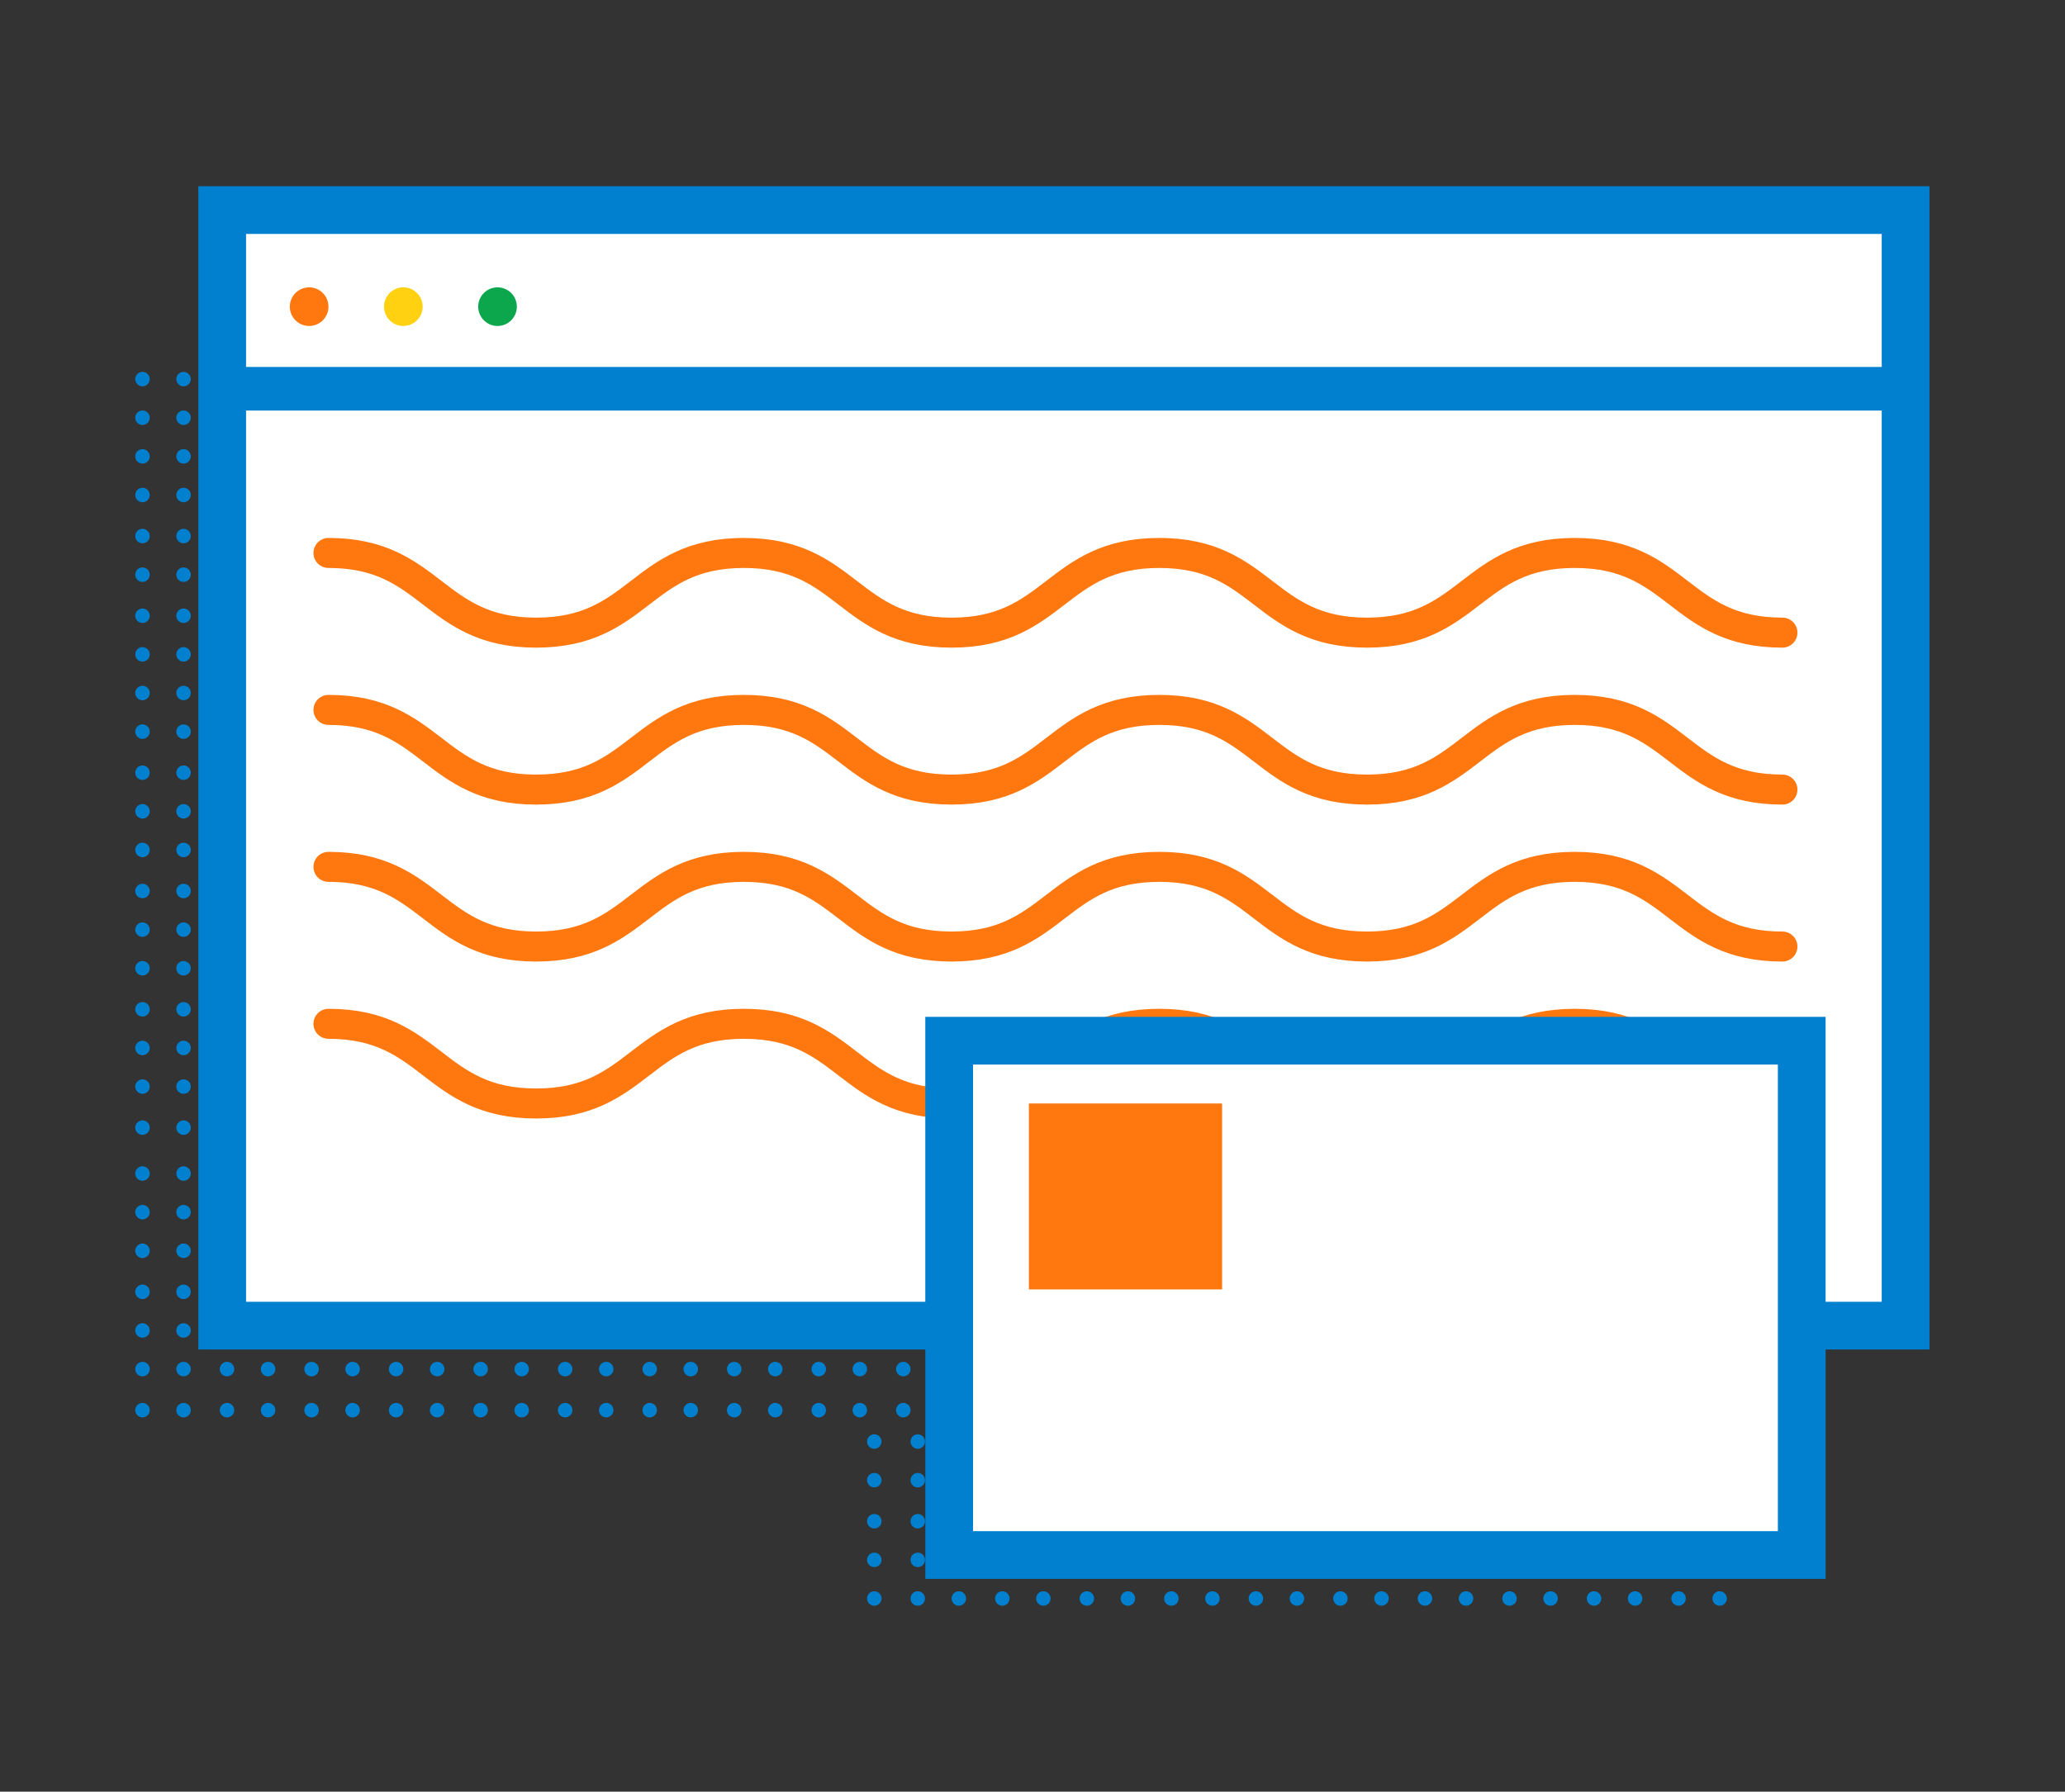 <?xml version="1.0" encoding="utf-8"?>
<!-- Generator: Adobe Illustrator 19.0.0, SVG Export Plug-In . SVG Version: 6.00 Build 0)  -->
<svg version="1.1" id="圖層_1" xmlns="http://www.w3.org/2000/svg" xmlns:xlink="http://www.w3.org/1999/xlink" x="0px" y="0px"
	 viewBox="-377 261.1 85.5 74.2" style="enable-background:new -377 261.1 85.5 74.2;" xml:space="preserve">
<rect x="-377" y="261.1" width="85.5" height="74.2" fill="#333333" stroke="none"/>
<style type="text/css">
	.st0{fill:#0080CF;}
	.st1{fill:#FFFFFF;stroke:#0080CF;stroke-width:1.976;stroke-miterlimit:10;}
	.st2{fill:none;stroke:#0080CF;stroke-width:1.806;stroke-miterlimit:10;}
	.st3{fill:#0CA64C;}
	.st4{fill:#FFD110;}
	.st5{fill:#FF780F;}
	.st6{fill:none;stroke:#FF780F;stroke-width:1.243;stroke-linecap:round;stroke-miterlimit:10;}
</style>
<g id="XMLID_1091_">
	<g id="XMLID_50019_">
		<circle id="XMLID_51747_" class="st0" cx="-355.4" cy="307.8" r="0.3"/>
		<circle id="XMLID_51746_" class="st0" cx="-357.1" cy="307.8" r="0.3"/>
		<circle id="XMLID_51745_" class="st0" cx="-358.9" cy="307.8" r="0.3"/>
		<circle id="XMLID_51744_" class="st0" cx="-360.6" cy="307.8" r="0.3"/>
		<circle id="XMLID_51743_" class="st0" cx="-362.4" cy="307.8" r="0.3"/>
		<circle id="XMLID_51742_" class="st0" cx="-364.1" cy="307.8" r="0.3"/>
		<circle id="XMLID_51741_" class="st0" cx="-365.9" cy="307.8" r="0.3"/>
		<circle id="XMLID_51740_" class="st0" cx="-367.6" cy="307.8" r="0.3"/>
		<circle id="XMLID_51739_" class="st0" cx="-369.4" cy="307.8" r="0.3"/>
		<circle id="XMLID_51738_" class="st0" cx="-371.1" cy="307.8" r="0.3"/>
		<circle id="XMLID_51737_" class="st0" cx="-355.4" cy="306.1" r="0.3"/>
		<circle id="XMLID_51736_" class="st0" cx="-357.1" cy="306.1" r="0.3"/>
		<circle id="XMLID_51735_" class="st0" cx="-358.9" cy="306.1" r="0.3"/>
		<circle id="XMLID_51734_" class="st0" cx="-360.6" cy="306.1" r="0.3"/>
		<circle id="XMLID_51733_" class="st0" cx="-362.4" cy="306.1" r="0.3"/>
		<circle id="XMLID_51732_" class="st0" cx="-364.1" cy="306.1" r="0.3"/>
		<circle id="XMLID_51731_" class="st0" cx="-365.9" cy="306.1" r="0.3"/>
		<circle id="XMLID_51730_" class="st0" cx="-367.6" cy="306.1" r="0.3"/>
		<circle id="XMLID_51729_" class="st0" cx="-369.4" cy="306.1" r="0.3"/>
		<circle id="XMLID_51728_" class="st0" cx="-371.1" cy="306.1" r="0.3"/>
		<circle id="XMLID_51727_" class="st0" cx="-355.4" cy="304.5" r="0.3"/>
		<circle id="XMLID_51726_" class="st0" cx="-357.1" cy="304.5" r="0.3"/>
		<circle id="XMLID_51725_" class="st0" cx="-358.9" cy="304.5" r="0.3"/>
		<circle id="XMLID_51724_" class="st0" cx="-360.6" cy="304.5" r="0.3"/>
		<circle id="XMLID_51723_" class="st0" cx="-362.4" cy="304.5" r="0.3"/>
		<circle id="XMLID_51722_" class="st0" cx="-364.1" cy="304.5" r="0.3"/>
		<circle id="XMLID_51721_" class="st0" cx="-365.9" cy="304.5" r="0.3"/>
		<circle id="XMLID_51720_" class="st0" cx="-367.6" cy="304.5" r="0.3"/>
		<circle id="XMLID_51719_" class="st0" cx="-369.4" cy="304.5" r="0.3"/>
		<circle id="XMLID_51718_" class="st0" cx="-371.1" cy="304.5" r="0.3"/>
		<circle id="XMLID_51717_" class="st0" cx="-355.4" cy="302.9" r="0.3"/>
		<circle id="XMLID_51716_" class="st0" cx="-357.1" cy="302.9" r="0.3"/>
		<circle id="XMLID_51715_" class="st0" cx="-358.9" cy="302.9" r="0.3"/>
		<circle id="XMLID_51714_" class="st0" cx="-360.6" cy="302.9" r="0.3"/>
		<circle id="XMLID_51713_" class="st0" cx="-362.4" cy="302.9" r="0.3"/>
		<circle id="XMLID_51712_" class="st0" cx="-364.1" cy="302.9" r="0.3"/>
		<circle id="XMLID_51711_" class="st0" cx="-365.9" cy="302.9" r="0.3"/>
		<circle id="XMLID_51710_" class="st0" cx="-367.6" cy="302.9" r="0.3"/>
		<circle id="XMLID_51709_" class="st0" cx="-369.4" cy="302.9" r="0.3"/>
		<circle id="XMLID_51708_" class="st0" cx="-371.1" cy="302.9" r="0.3"/>
		<circle id="XMLID_51707_" class="st0" cx="-355.4" cy="301.2" r="0.3"/>
		<circle id="XMLID_51706_" class="st0" cx="-357.1" cy="301.2" r="0.3"/>
		<circle id="XMLID_51705_" class="st0" cx="-358.9" cy="301.2" r="0.3"/>
		<circle id="XMLID_51704_" class="st0" cx="-360.6" cy="301.2" r="0.3"/>
		<circle id="XMLID_51703_" class="st0" cx="-362.4" cy="301.2" r="0.3"/>
		<circle id="XMLID_51702_" class="st0" cx="-364.1" cy="301.2" r="0.3"/>
		<circle id="XMLID_51701_" class="st0" cx="-365.9" cy="301.2" r="0.3"/>
		<circle id="XMLID_51700_" class="st0" cx="-367.6" cy="301.2" r="0.3"/>
		<circle id="XMLID_51699_" class="st0" cx="-369.4" cy="301.2" r="0.3"/>
		<circle id="XMLID_51698_" class="st0" cx="-371.1" cy="301.2" r="0.3"/>
		<circle id="XMLID_51697_" class="st0" cx="-355.4" cy="299.6" r="0.3"/>
		<circle id="XMLID_51696_" class="st0" cx="-357.1" cy="299.6" r="0.3"/>
		<circle id="XMLID_51695_" class="st0" cx="-358.9" cy="299.6" r="0.3"/>
		<circle id="XMLID_51694_" class="st0" cx="-360.6" cy="299.6" r="0.3"/>
		<circle id="XMLID_51693_" class="st0" cx="-362.4" cy="299.6" r="0.3"/>
		<circle id="XMLID_51692_" class="st0" cx="-364.1" cy="299.6" r="0.3"/>
		<circle id="XMLID_51691_" class="st0" cx="-365.9" cy="299.6" r="0.3"/>
		<circle id="XMLID_51690_" class="st0" cx="-367.6" cy="299.6" r="0.3"/>
		<circle id="XMLID_51689_" class="st0" cx="-369.4" cy="299.6" r="0.3"/>
		<circle id="XMLID_51688_" class="st0" cx="-371.1" cy="299.6" r="0.3"/>
		<circle id="XMLID_51687_" class="st0" cx="-355.4" cy="298" r="0.3"/>
		<circle id="XMLID_51686_" class="st0" cx="-357.1" cy="298" r="0.3"/>
		<circle id="XMLID_51685_" class="st0" cx="-358.9" cy="298" r="0.3"/>
		<circle id="XMLID_51684_" class="st0" cx="-360.6" cy="298" r="0.3"/>
		<circle id="XMLID_51683_" class="st0" cx="-362.4" cy="298" r="0.3"/>
		<circle id="XMLID_51682_" class="st0" cx="-364.1" cy="298" r="0.3"/>
		<circle id="XMLID_51681_" class="st0" cx="-365.9" cy="298" r="0.3"/>
		<circle id="XMLID_51680_" class="st0" cx="-367.6" cy="298" r="0.3"/>
		<circle id="XMLID_51679_" class="st0" cx="-369.4" cy="298" r="0.3"/>
		<circle id="XMLID_51678_" class="st0" cx="-371.1" cy="298" r="0.3"/>
		<circle id="XMLID_51677_" class="st0" cx="-355.4" cy="296.3" r="0.3"/>
		<circle id="XMLID_51676_" class="st0" cx="-357.1" cy="296.3" r="0.3"/>
		<circle id="XMLID_51675_" class="st0" cx="-358.9" cy="296.3" r="0.3"/>
		<circle id="XMLID_51674_" class="st0" cx="-360.6" cy="296.3" r="0.3"/>
		<circle id="XMLID_51673_" class="st0" cx="-362.4" cy="296.3" r="0.3"/>
		<circle id="XMLID_51672_" class="st0" cx="-364.1" cy="296.3" r="0.3"/>
		<circle id="XMLID_51671_" class="st0" cx="-365.9" cy="296.3" r="0.3"/>
		<circle id="XMLID_51670_" class="st0" cx="-367.6" cy="296.3" r="0.3"/>
		<circle id="XMLID_51669_" class="st0" cx="-369.4" cy="296.3" r="0.3"/>
		<circle id="XMLID_51668_" class="st0" cx="-371.1" cy="296.3" r="0.3"/>
		<circle id="XMLID_51667_" class="st0" cx="-355.4" cy="319.5" r="0.3"/>
		<circle id="XMLID_51666_" class="st0" cx="-357.1" cy="319.5" r="0.3"/>
		<circle id="XMLID_51665_" class="st0" cx="-358.9" cy="319.5" r="0.3"/>
		<circle id="XMLID_51664_" class="st0" cx="-360.6" cy="319.5" r="0.3"/>
		<circle id="XMLID_51663_" class="st0" cx="-362.4" cy="319.5" r="0.3"/>
		<circle id="XMLID_51662_" class="st0" cx="-364.1" cy="319.5" r="0.3"/>
		<circle id="XMLID_51661_" class="st0" cx="-365.9" cy="319.5" r="0.3"/>
		<circle id="XMLID_51660_" class="st0" cx="-367.6" cy="319.5" r="0.3"/>
		<circle id="XMLID_51659_" class="st0" cx="-369.4" cy="319.5" r="0.3"/>
		<circle id="XMLID_51658_" class="st0" cx="-371.1" cy="319.5" r="0.3"/>
		<circle id="XMLID_51657_" class="st0" cx="-355.4" cy="317.8" r="0.3"/>
		<circle id="XMLID_51656_" class="st0" cx="-357.1" cy="317.8" r="0.3"/>
		<circle id="XMLID_51655_" class="st0" cx="-358.9" cy="317.8" r="0.3"/>
		<circle id="XMLID_51654_" class="st0" cx="-360.6" cy="317.8" r="0.3"/>
		<circle id="XMLID_51653_" class="st0" cx="-362.4" cy="317.8" r="0.3"/>
		<circle id="XMLID_51652_" class="st0" cx="-364.1" cy="317.8" r="0.3"/>
		<circle id="XMLID_51651_" class="st0" cx="-365.9" cy="317.8" r="0.3"/>
		<circle id="XMLID_51650_" class="st0" cx="-367.6" cy="317.8" r="0.3"/>
		<circle id="XMLID_51649_" class="st0" cx="-369.4" cy="317.8" r="0.3"/>
		<circle id="XMLID_51648_" class="st0" cx="-371.1" cy="317.8" r="0.3"/>
		<circle id="XMLID_51647_" class="st0" cx="-355.4" cy="316.2" r="0.3"/>
		<circle id="XMLID_51646_" class="st0" cx="-357.1" cy="316.2" r="0.3"/>
		<circle id="XMLID_51645_" class="st0" cx="-358.9" cy="316.2" r="0.3"/>
		<circle id="XMLID_51644_" class="st0" cx="-360.6" cy="316.2" r="0.3"/>
		<circle id="XMLID_51643_" class="st0" cx="-362.4" cy="316.2" r="0.3"/>
		<circle id="XMLID_51642_" class="st0" cx="-364.1" cy="316.2" r="0.3"/>
		<circle id="XMLID_51641_" class="st0" cx="-365.9" cy="316.2" r="0.3"/>
		<circle id="XMLID_51640_" class="st0" cx="-367.6" cy="316.2" r="0.3"/>
		<circle id="XMLID_51639_" class="st0" cx="-369.4" cy="316.2" r="0.3"/>
		<circle id="XMLID_51638_" class="st0" cx="-371.1" cy="316.2" r="0.3"/>
		<circle id="XMLID_51637_" class="st0" cx="-355.4" cy="314.6" r="0.3"/>
		<circle id="XMLID_51636_" class="st0" cx="-357.1" cy="314.6" r="0.3"/>
		<circle id="XMLID_51635_" class="st0" cx="-358.9" cy="314.6" r="0.3"/>
		<circle id="XMLID_51634_" class="st0" cx="-360.6" cy="314.6" r="0.3"/>
		<circle id="XMLID_51633_" class="st0" cx="-362.4" cy="314.6" r="0.3"/>
		<circle id="XMLID_51632_" class="st0" cx="-364.1" cy="314.6" r="0.3"/>
		<circle id="XMLID_51631_" class="st0" cx="-365.9" cy="314.6" r="0.3"/>
		<circle id="XMLID_51630_" class="st0" cx="-367.6" cy="314.6" r="0.3"/>
		<circle id="XMLID_51629_" class="st0" cx="-369.4" cy="314.6" r="0.3"/>
		<circle id="XMLID_51628_" class="st0" cx="-371.1" cy="314.6" r="0.3"/>
		<circle id="XMLID_51627_" class="st0" cx="-355.4" cy="312.9" r="0.3"/>
		<circle id="XMLID_51626_" class="st0" cx="-357.1" cy="312.9" r="0.3"/>
		<circle id="XMLID_51625_" class="st0" cx="-358.9" cy="312.9" r="0.3"/>
		<circle id="XMLID_51624_" class="st0" cx="-360.6" cy="312.9" r="0.3"/>
		<circle id="XMLID_51623_" class="st0" cx="-362.4" cy="312.9" r="0.3"/>
		<circle id="XMLID_51622_" class="st0" cx="-364.1" cy="312.9" r="0.3"/>
		<circle id="XMLID_51621_" class="st0" cx="-365.9" cy="312.9" r="0.3"/>
		<circle id="XMLID_51620_" class="st0" cx="-367.6" cy="312.9" r="0.3"/>
		<circle id="XMLID_51619_" class="st0" cx="-369.4" cy="312.9" r="0.3"/>
		<circle id="XMLID_51618_" class="st0" cx="-371.1" cy="312.9" r="0.3"/>
		<circle id="XMLID_51617_" class="st0" cx="-355.4" cy="311.3" r="0.3"/>
		<circle id="XMLID_51616_" class="st0" cx="-357.1" cy="311.3" r="0.3"/>
		<circle id="XMLID_51615_" class="st0" cx="-358.9" cy="311.3" r="0.3"/>
		<circle id="XMLID_51614_" class="st0" cx="-360.6" cy="311.3" r="0.3"/>
		<circle id="XMLID_51613_" class="st0" cx="-362.4" cy="311.3" r="0.3"/>
		<circle id="XMLID_51612_" class="st0" cx="-364.1" cy="311.3" r="0.3"/>
		<circle id="XMLID_51611_" class="st0" cx="-365.9" cy="311.3" r="0.3"/>
		<circle id="XMLID_51610_" class="st0" cx="-367.6" cy="311.3" r="0.3"/>
		<circle id="XMLID_51609_" class="st0" cx="-369.4" cy="311.3" r="0.3"/>
		<circle id="XMLID_51608_" class="st0" cx="-371.1" cy="311.3" r="0.3"/>
		<circle id="XMLID_51607_" class="st0" cx="-355.4" cy="309.7" r="0.3"/>
		<circle id="XMLID_51606_" class="st0" cx="-357.1" cy="309.7" r="0.3"/>
		<circle id="XMLID_51605_" class="st0" cx="-358.9" cy="309.7" r="0.3"/>
		<circle id="XMLID_51604_" class="st0" cx="-360.6" cy="309.7" r="0.3"/>
		<circle id="XMLID_51603_" class="st0" cx="-362.4" cy="309.7" r="0.3"/>
		<circle id="XMLID_51602_" class="st0" cx="-364.1" cy="309.7" r="0.3"/>
		<circle id="XMLID_51601_" class="st0" cx="-365.9" cy="309.7" r="0.3"/>
		<circle id="XMLID_51600_" class="st0" cx="-367.6" cy="309.7" r="0.3"/>
		<circle id="XMLID_51599_" class="st0" cx="-369.4" cy="309.7" r="0.3"/>
		<circle id="XMLID_51598_" class="st0" cx="-371.1" cy="309.7" r="0.3"/>
		<circle id="XMLID_51597_" class="st0" cx="-355.4" cy="294.7" r="0.3"/>
		<circle id="XMLID_51596_" class="st0" cx="-357.1" cy="294.7" r="0.3"/>
		<circle id="XMLID_51595_" class="st0" cx="-358.9" cy="294.7" r="0.3"/>
		<circle id="XMLID_51594_" class="st0" cx="-360.6" cy="294.7" r="0.3"/>
		<circle id="XMLID_51593_" class="st0" cx="-362.4" cy="294.7" r="0.3"/>
		<circle id="XMLID_51592_" class="st0" cx="-364.1" cy="294.7" r="0.3"/>
		<circle id="XMLID_51591_" class="st0" cx="-365.9" cy="294.7" r="0.3"/>
		<circle id="XMLID_51590_" class="st0" cx="-367.6" cy="294.7" r="0.3"/>
		<circle id="XMLID_51589_" class="st0" cx="-369.4" cy="294.7" r="0.3"/>
		<circle id="XMLID_51588_" class="st0" cx="-371.1" cy="294.7" r="0.3"/>
		<circle id="XMLID_51587_" class="st0" cx="-355.4" cy="293.1" r="0.3"/>
		<circle id="XMLID_51586_" class="st0" cx="-357.1" cy="293.1" r="0.3"/>
		<circle id="XMLID_51585_" class="st0" cx="-358.9" cy="293.1" r="0.3"/>
		<circle id="XMLID_51584_" class="st0" cx="-360.6" cy="293.1" r="0.3"/>
		<circle id="XMLID_51583_" class="st0" cx="-362.4" cy="293.1" r="0.3"/>
		<circle id="XMLID_51582_" class="st0" cx="-364.1" cy="293.1" r="0.3"/>
		<circle id="XMLID_51581_" class="st0" cx="-365.9" cy="293.1" r="0.3"/>
		<circle id="XMLID_51580_" class="st0" cx="-367.6" cy="293.1" r="0.3"/>
		<circle id="XMLID_51579_" class="st0" cx="-369.4" cy="293.1" r="0.3"/>
		<circle id="XMLID_51578_" class="st0" cx="-371.1" cy="293.1" r="0.3"/>
		<circle id="XMLID_51577_" class="st0" cx="-355.4" cy="291.4" r="0.3"/>
		<circle id="XMLID_51576_" class="st0" cx="-357.1" cy="291.4" r="0.3"/>
		<circle id="XMLID_51575_" class="st0" cx="-358.9" cy="291.4" r="0.3"/>
		<circle id="XMLID_51574_" class="st0" cx="-360.6" cy="291.4" r="0.3"/>
		<circle id="XMLID_51573_" class="st0" cx="-362.4" cy="291.4" r="0.3"/>
		<circle id="XMLID_51572_" class="st0" cx="-364.1" cy="291.4" r="0.3"/>
		<circle id="XMLID_51571_" class="st0" cx="-365.9" cy="291.4" r="0.3"/>
		<circle id="XMLID_51570_" class="st0" cx="-367.6" cy="291.4" r="0.3"/>
		<circle id="XMLID_51569_" class="st0" cx="-369.4" cy="291.4" r="0.3"/>
		<circle id="XMLID_51568_" class="st0" cx="-371.1" cy="291.4" r="0.3"/>
		<circle id="XMLID_51567_" class="st0" cx="-355.4" cy="289.8" r="0.3"/>
		<circle id="XMLID_51566_" class="st0" cx="-357.1" cy="289.8" r="0.3"/>
		<circle id="XMLID_51565_" class="st0" cx="-358.9" cy="289.8" r="0.3"/>
		<circle id="XMLID_51564_" class="st0" cx="-360.6" cy="289.8" r="0.3"/>
		<circle id="XMLID_51563_" class="st0" cx="-362.4" cy="289.8" r="0.3"/>
		<circle id="XMLID_51562_" class="st0" cx="-364.1" cy="289.8" r="0.3"/>
		<circle id="XMLID_51561_" class="st0" cx="-365.9" cy="289.8" r="0.3"/>
		<circle id="XMLID_51560_" class="st0" cx="-367.6" cy="289.8" r="0.3"/>
		<circle id="XMLID_51559_" class="st0" cx="-369.4" cy="289.8" r="0.3"/>
		<circle id="XMLID_51558_" class="st0" cx="-371.1" cy="289.8" r="0.3"/>
		<circle id="XMLID_51557_" class="st0" cx="-355.4" cy="288.2" r="0.3"/>
		<circle id="XMLID_51556_" class="st0" cx="-357.1" cy="288.2" r="0.3"/>
		<circle id="XMLID_51555_" class="st0" cx="-358.9" cy="288.2" r="0.3"/>
		<circle id="XMLID_51554_" class="st0" cx="-360.6" cy="288.2" r="0.3"/>
		<circle id="XMLID_51553_" class="st0" cx="-362.4" cy="288.2" r="0.3"/>
		<circle id="XMLID_51552_" class="st0" cx="-364.1" cy="288.2" r="0.3"/>
		<circle id="XMLID_51551_" class="st0" cx="-365.9" cy="288.2" r="0.3"/>
		<circle id="XMLID_51550_" class="st0" cx="-367.6" cy="288.2" r="0.3"/>
		<circle id="XMLID_51549_" class="st0" cx="-369.4" cy="288.2" r="0.3"/>
		<circle id="XMLID_51548_" class="st0" cx="-371.1" cy="288.2" r="0.3"/>
		<circle id="XMLID_51547_" class="st0" cx="-355.4" cy="286.6" r="0.3"/>
		<circle id="XMLID_51546_" class="st0" cx="-357.1" cy="286.6" r="0.3"/>
		<circle id="XMLID_51545_" class="st0" cx="-358.9" cy="286.6" r="0.3"/>
		<circle id="XMLID_51544_" class="st0" cx="-360.6" cy="286.6" r="0.3"/>
		<circle id="XMLID_51543_" class="st0" cx="-362.4" cy="286.6" r="0.3"/>
		<circle id="XMLID_51542_" class="st0" cx="-364.1" cy="286.6" r="0.3"/>
		<circle id="XMLID_51541_" class="st0" cx="-365.9" cy="286.6" r="0.3"/>
		<circle id="XMLID_51540_" class="st0" cx="-367.6" cy="286.6" r="0.3"/>
		<circle id="XMLID_51539_" class="st0" cx="-369.4" cy="286.6" r="0.3"/>
		<circle id="XMLID_51538_" class="st0" cx="-371.1" cy="286.6" r="0.3"/>
		<circle id="XMLID_51537_" class="st0" cx="-355.4" cy="284.9" r="0.3"/>
		<circle id="XMLID_51536_" class="st0" cx="-357.1" cy="284.9" r="0.3"/>
		<circle id="XMLID_51535_" class="st0" cx="-358.9" cy="284.9" r="0.3"/>
		<circle id="XMLID_51534_" class="st0" cx="-360.6" cy="284.9" r="0.3"/>
		<circle id="XMLID_51533_" class="st0" cx="-362.4" cy="284.9" r="0.3"/>
		<circle id="XMLID_51532_" class="st0" cx="-364.1" cy="284.9" r="0.3"/>
		<circle id="XMLID_51531_" class="st0" cx="-365.9" cy="284.9" r="0.3"/>
		<circle id="XMLID_51530_" class="st0" cx="-367.6" cy="284.9" r="0.3"/>
		<circle id="XMLID_51529_" class="st0" cx="-369.4" cy="284.9" r="0.3"/>
		<circle id="XMLID_51528_" class="st0" cx="-371.1" cy="284.9" r="0.3"/>
		<circle id="XMLID_51527_" class="st0" cx="-355.4" cy="283.3" r="0.3"/>
		<circle id="XMLID_51526_" class="st0" cx="-357.1" cy="283.3" r="0.3"/>
		<circle id="XMLID_51525_" class="st0" cx="-358.9" cy="283.3" r="0.3"/>
		<circle id="XMLID_51524_" class="st0" cx="-360.6" cy="283.3" r="0.3"/>
		<circle id="XMLID_51523_" class="st0" cx="-362.4" cy="283.3" r="0.3"/>
		<circle id="XMLID_51522_" class="st0" cx="-364.1" cy="283.3" r="0.3"/>
		<circle id="XMLID_51521_" class="st0" cx="-365.9" cy="283.3" r="0.3"/>
		<circle id="XMLID_51520_" class="st0" cx="-367.6" cy="283.3" r="0.3"/>
		<circle id="XMLID_51519_" class="st0" cx="-369.4" cy="283.3" r="0.3"/>
		<circle id="XMLID_51518_" class="st0" cx="-371.1" cy="283.3" r="0.3"/>
		<circle id="XMLID_51517_" class="st0" cx="-355.4" cy="281.6" r="0.3"/>
		<circle id="XMLID_51516_" class="st0" cx="-357.1" cy="281.6" r="0.3"/>
		<circle id="XMLID_51515_" class="st0" cx="-358.9" cy="281.6" r="0.3"/>
		<circle id="XMLID_51514_" class="st0" cx="-360.6" cy="281.6" r="0.3"/>
		<circle id="XMLID_51513_" class="st0" cx="-362.4" cy="281.6" r="0.3"/>
		<circle id="XMLID_51512_" class="st0" cx="-364.1" cy="281.6" r="0.3"/>
		<circle id="XMLID_51511_" class="st0" cx="-365.9" cy="281.6" r="0.3"/>
		<circle id="XMLID_51510_" class="st0" cx="-367.6" cy="281.6" r="0.3"/>
		<circle id="XMLID_51509_" class="st0" cx="-369.4" cy="281.6" r="0.3"/>
		<circle id="XMLID_51508_" class="st0" cx="-371.1" cy="281.6" r="0.3"/>
		<circle id="XMLID_51507_" class="st0" cx="-355.4" cy="280" r="0.3"/>
		<circle id="XMLID_51506_" class="st0" cx="-357.1" cy="280" r="0.3"/>
		<circle id="XMLID_51505_" class="st0" cx="-358.9" cy="280" r="0.3"/>
		<circle id="XMLID_51504_" class="st0" cx="-360.6" cy="280" r="0.3"/>
		<circle id="XMLID_51503_" class="st0" cx="-362.4" cy="280" r="0.3"/>
		<circle id="XMLID_51502_" class="st0" cx="-364.1" cy="280" r="0.3"/>
		<circle id="XMLID_51501_" class="st0" cx="-365.9" cy="280" r="0.3"/>
		<circle id="XMLID_51500_" class="st0" cx="-367.6" cy="280" r="0.3"/>
		<circle id="XMLID_51499_" class="st0" cx="-369.4" cy="280" r="0.3"/>
		<circle id="XMLID_51498_" class="st0" cx="-371.1" cy="280" r="0.3"/>
		<circle id="XMLID_51497_" class="st0" cx="-355.4" cy="278.4" r="0.3"/>
		<circle id="XMLID_51496_" class="st0" cx="-357.1" cy="278.4" r="0.3"/>
		<circle id="XMLID_51495_" class="st0" cx="-358.9" cy="278.4" r="0.3"/>
		<circle id="XMLID_51494_" class="st0" cx="-360.6" cy="278.4" r="0.3"/>
		<circle id="XMLID_51493_" class="st0" cx="-362.4" cy="278.4" r="0.3"/>
		<circle id="XMLID_51492_" class="st0" cx="-364.1" cy="278.4" r="0.3"/>
		<circle id="XMLID_51491_" class="st0" cx="-365.9" cy="278.4" r="0.3"/>
		<circle id="XMLID_51490_" class="st0" cx="-367.6" cy="278.4" r="0.3"/>
		<circle id="XMLID_51489_" class="st0" cx="-369.4" cy="278.4" r="0.3"/>
		<circle id="XMLID_51488_" class="st0" cx="-371.1" cy="278.4" r="0.3"/>
		<circle id="XMLID_51487_" class="st0" cx="-355.4" cy="276.8" r="0.3"/>
		<circle id="XMLID_51486_" class="st0" cx="-357.1" cy="276.8" r="0.3"/>
		<circle id="XMLID_51485_" class="st0" cx="-358.9" cy="276.8" r="0.3"/>
		<circle id="XMLID_51484_" class="st0" cx="-360.6" cy="276.8" r="0.3"/>
		<circle id="XMLID_51483_" class="st0" cx="-362.4" cy="276.8" r="0.3"/>
		<circle id="XMLID_51482_" class="st0" cx="-364.1" cy="276.8" r="0.3"/>
		<circle id="XMLID_51481_" class="st0" cx="-365.9" cy="276.8" r="0.3"/>
		<circle id="XMLID_51480_" class="st0" cx="-367.6" cy="276.8" r="0.3"/>
		<circle id="XMLID_51479_" class="st0" cx="-369.4" cy="276.8" r="0.3"/>
		<circle id="XMLID_51478_" class="st0" cx="-371.1" cy="276.8" r="0.3"/>
		<circle id="XMLID_51477_" class="st0" cx="-337.9" cy="307.8" r="0.3"/>
		<circle id="XMLID_51476_" class="st0" cx="-339.6" cy="307.8" r="0.3"/>
		<circle id="XMLID_51475_" class="st0" cx="-341.4" cy="307.8" r="0.3"/>
		<circle id="XMLID_51474_" class="st0" cx="-343.1" cy="307.8" r="0.3"/>
		<circle id="XMLID_51473_" class="st0" cx="-344.9" cy="307.8" r="0.3"/>
		<circle id="XMLID_51472_" class="st0" cx="-346.6" cy="307.8" r="0.3"/>
		<circle id="XMLID_51471_" class="st0" cx="-348.4" cy="307.8" r="0.3"/>
		<circle id="XMLID_51470_" class="st0" cx="-350.1" cy="307.8" r="0.3"/>
		<circle id="XMLID_51469_" class="st0" cx="-351.9" cy="307.8" r="0.3"/>
		<circle id="XMLID_51468_" class="st0" cx="-353.6" cy="307.8" r="0.3"/>
		<circle id="XMLID_51467_" class="st0" cx="-337.9" cy="306.1" r="0.3"/>
		<circle id="XMLID_51466_" class="st0" cx="-339.6" cy="306.1" r="0.3"/>
		<circle id="XMLID_51465_" class="st0" cx="-341.4" cy="306.1" r="0.3"/>
		<circle id="XMLID_51464_" class="st0" cx="-343.1" cy="306.1" r="0.3"/>
		<circle id="XMLID_51463_" class="st0" cx="-344.9" cy="306.1" r="0.3"/>
		<circle id="XMLID_51462_" class="st0" cx="-346.6" cy="306.1" r="0.3"/>
		<circle id="XMLID_51461_" class="st0" cx="-348.4" cy="306.1" r="0.3"/>
		<circle id="XMLID_51460_" class="st0" cx="-350.1" cy="306.1" r="0.3"/>
		<circle id="XMLID_51459_" class="st0" cx="-351.9" cy="306.1" r="0.3"/>
		<circle id="XMLID_51458_" class="st0" cx="-353.6" cy="306.1" r="0.3"/>
		<circle id="XMLID_51457_" class="st0" cx="-337.9" cy="304.5" r="0.3"/>
		<circle id="XMLID_51456_" class="st0" cx="-339.6" cy="304.5" r="0.3"/>
		<circle id="XMLID_51455_" class="st0" cx="-341.4" cy="304.5" r="0.3"/>
		<circle id="XMLID_51454_" class="st0" cx="-343.1" cy="304.5" r="0.3"/>
		<circle id="XMLID_51453_" class="st0" cx="-344.9" cy="304.5" r="0.3"/>
		<circle id="XMLID_51452_" class="st0" cx="-346.6" cy="304.5" r="0.3"/>
		<circle id="XMLID_51451_" class="st0" cx="-348.4" cy="304.5" r="0.3"/>
		<circle id="XMLID_51450_" class="st0" cx="-350.1" cy="304.5" r="0.3"/>
		<circle id="XMLID_51449_" class="st0" cx="-351.9" cy="304.5" r="0.3"/>
		<circle id="XMLID_51448_" class="st0" cx="-353.6" cy="304.5" r="0.3"/>
		<circle id="XMLID_51447_" class="st0" cx="-337.9" cy="302.9" r="0.3"/>
		<circle id="XMLID_51446_" class="st0" cx="-339.6" cy="302.9" r="0.3"/>
		<circle id="XMLID_51445_" class="st0" cx="-341.4" cy="302.9" r="0.3"/>
		<circle id="XMLID_51444_" class="st0" cx="-343.1" cy="302.9" r="0.3"/>
		<circle id="XMLID_51443_" class="st0" cx="-344.9" cy="302.9" r="0.3"/>
		<circle id="XMLID_51442_" class="st0" cx="-346.6" cy="302.9" r="0.3"/>
		<circle id="XMLID_51441_" class="st0" cx="-348.4" cy="302.9" r="0.3"/>
		<circle id="XMLID_51440_" class="st0" cx="-350.1" cy="302.9" r="0.3"/>
		<circle id="XMLID_51439_" class="st0" cx="-351.9" cy="302.9" r="0.3"/>
		<circle id="XMLID_51438_" class="st0" cx="-353.6" cy="302.9" r="0.3"/>
		<circle id="XMLID_51437_" class="st0" cx="-337.9" cy="301.2" r="0.3"/>
		<circle id="XMLID_51436_" class="st0" cx="-339.6" cy="301.2" r="0.3"/>
		<circle id="XMLID_51435_" class="st0" cx="-341.4" cy="301.2" r="0.3"/>
		<circle id="XMLID_51434_" class="st0" cx="-343.1" cy="301.2" r="0.3"/>
		<circle id="XMLID_51433_" class="st0" cx="-344.9" cy="301.2" r="0.3"/>
		<circle id="XMLID_51432_" class="st0" cx="-346.6" cy="301.2" r="0.3"/>
		<circle id="XMLID_51431_" class="st0" cx="-348.4" cy="301.2" r="0.3"/>
		<circle id="XMLID_51430_" class="st0" cx="-350.1" cy="301.2" r="0.3"/>
		<circle id="XMLID_51429_" class="st0" cx="-351.9" cy="301.2" r="0.3"/>
		<circle id="XMLID_51428_" class="st0" cx="-353.6" cy="301.2" r="0.3"/>
		<circle id="XMLID_51427_" class="st0" cx="-337.9" cy="299.6" r="0.3"/>
		<circle id="XMLID_51426_" class="st0" cx="-339.6" cy="299.6" r="0.3"/>
		<circle id="XMLID_51425_" class="st0" cx="-341.4" cy="299.6" r="0.3"/>
		<circle id="XMLID_51424_" class="st0" cx="-343.1" cy="299.6" r="0.3"/>
		<circle id="XMLID_51423_" class="st0" cx="-344.9" cy="299.6" r="0.3"/>
		<circle id="XMLID_51422_" class="st0" cx="-346.6" cy="299.6" r="0.3"/>
		<circle id="XMLID_51421_" class="st0" cx="-348.4" cy="299.6" r="0.3"/>
		<circle id="XMLID_51420_" class="st0" cx="-350.1" cy="299.6" r="0.3"/>
		<circle id="XMLID_51419_" class="st0" cx="-351.9" cy="299.6" r="0.3"/>
		<circle id="XMLID_51418_" class="st0" cx="-353.6" cy="299.6" r="0.3"/>
		<circle id="XMLID_51417_" class="st0" cx="-337.9" cy="298" r="0.3"/>
		<circle id="XMLID_51416_" class="st0" cx="-339.6" cy="298" r="0.3"/>
		<circle id="XMLID_51415_" class="st0" cx="-341.4" cy="298" r="0.3"/>
		<circle id="XMLID_51414_" class="st0" cx="-343.1" cy="298" r="0.3"/>
		<circle id="XMLID_51413_" class="st0" cx="-344.9" cy="298" r="0.3"/>
		<circle id="XMLID_51412_" class="st0" cx="-346.6" cy="298" r="0.3"/>
		<circle id="XMLID_51411_" class="st0" cx="-348.4" cy="298" r="0.3"/>
		<circle id="XMLID_51410_" class="st0" cx="-350.1" cy="298" r="0.3"/>
		<circle id="XMLID_51409_" class="st0" cx="-351.9" cy="298" r="0.3"/>
		<circle id="XMLID_51408_" class="st0" cx="-353.6" cy="298" r="0.3"/>
		<circle id="XMLID_51407_" class="st0" cx="-337.9" cy="296.3" r="0.3"/>
		<circle id="XMLID_51406_" class="st0" cx="-339.6" cy="296.3" r="0.3"/>
		<circle id="XMLID_51405_" class="st0" cx="-341.4" cy="296.3" r="0.3"/>
		<circle id="XMLID_51404_" class="st0" cx="-343.1" cy="296.3" r="0.3"/>
		<circle id="XMLID_51403_" class="st0" cx="-344.9" cy="296.3" r="0.3"/>
		<circle id="XMLID_51402_" class="st0" cx="-346.6" cy="296.3" r="0.3"/>
		<circle id="XMLID_51401_" class="st0" cx="-348.4" cy="296.3" r="0.3"/>
		<circle id="XMLID_51400_" class="st0" cx="-350.1" cy="296.3" r="0.3"/>
		<circle id="XMLID_51399_" class="st0" cx="-351.9" cy="296.3" r="0.3"/>
		<circle id="XMLID_51398_" class="st0" cx="-353.6" cy="296.3" r="0.3"/>
		<circle id="XMLID_51397_" class="st0" cx="-337.9" cy="319.5" r="0.3"/>
		<circle id="XMLID_51396_" class="st0" cx="-339.6" cy="319.5" r="0.3"/>
		<circle id="XMLID_51395_" class="st0" cx="-341.4" cy="319.5" r="0.3"/>
		<circle id="XMLID_51394_" class="st0" cx="-343.1" cy="319.5" r="0.3"/>
		<circle id="XMLID_51393_" class="st0" cx="-344.9" cy="319.5" r="0.3"/>
		<circle id="XMLID_51392_" class="st0" cx="-346.6" cy="319.5" r="0.3"/>
		<circle id="XMLID_51391_" class="st0" cx="-348.4" cy="319.5" r="0.3"/>
		<circle id="XMLID_51390_" class="st0" cx="-350.1" cy="319.5" r="0.3"/>
		<circle id="XMLID_51389_" class="st0" cx="-351.9" cy="319.5" r="0.3"/>
		<circle id="XMLID_51388_" class="st0" cx="-353.6" cy="319.5" r="0.3"/>
		<circle id="XMLID_51387_" class="st0" cx="-337.9" cy="317.8" r="0.3"/>
		<circle id="XMLID_51386_" class="st0" cx="-339.6" cy="317.8" r="0.3"/>
		<circle id="XMLID_51385_" class="st0" cx="-341.4" cy="317.8" r="0.3"/>
		<circle id="XMLID_51384_" class="st0" cx="-343.1" cy="317.8" r="0.3"/>
		<circle id="XMLID_51383_" class="st0" cx="-344.9" cy="317.8" r="0.3"/>
		<circle id="XMLID_51382_" class="st0" cx="-346.6" cy="317.8" r="0.3"/>
		<circle id="XMLID_51381_" class="st0" cx="-348.4" cy="317.8" r="0.3"/>
		<circle id="XMLID_51380_" class="st0" cx="-350.1" cy="317.8" r="0.3"/>
		<circle id="XMLID_51379_" class="st0" cx="-351.9" cy="317.8" r="0.3"/>
		<circle id="XMLID_51378_" class="st0" cx="-353.6" cy="317.8" r="0.3"/>
		<circle id="XMLID_51377_" class="st0" cx="-337.9" cy="316.2" r="0.3"/>
		<circle id="XMLID_51376_" class="st0" cx="-339.6" cy="316.2" r="0.3"/>
		<circle id="XMLID_51375_" class="st0" cx="-341.4" cy="316.2" r="0.3"/>
		<circle id="XMLID_51374_" class="st0" cx="-343.1" cy="316.2" r="0.3"/>
		<circle id="XMLID_51373_" class="st0" cx="-344.9" cy="316.2" r="0.3"/>
		<circle id="XMLID_51372_" class="st0" cx="-346.6" cy="316.2" r="0.3"/>
		<circle id="XMLID_51371_" class="st0" cx="-348.4" cy="316.2" r="0.3"/>
		<circle id="XMLID_51370_" class="st0" cx="-350.1" cy="316.2" r="0.3"/>
		<circle id="XMLID_51369_" class="st0" cx="-351.9" cy="316.2" r="0.3"/>
		<circle id="XMLID_51368_" class="st0" cx="-353.6" cy="316.2" r="0.3"/>
		<circle id="XMLID_51367_" class="st0" cx="-337.9" cy="314.6" r="0.3"/>
		<circle id="XMLID_51366_" class="st0" cx="-339.6" cy="314.6" r="0.3"/>
		<circle id="XMLID_51365_" class="st0" cx="-341.4" cy="314.6" r="0.3"/>
		<circle id="XMLID_51364_" class="st0" cx="-343.1" cy="314.6" r="0.3"/>
		<circle id="XMLID_51363_" class="st0" cx="-344.9" cy="314.6" r="0.3"/>
		<circle id="XMLID_51362_" class="st0" cx="-346.6" cy="314.6" r="0.3"/>
		<circle id="XMLID_51361_" class="st0" cx="-348.4" cy="314.6" r="0.3"/>
		<circle id="XMLID_51360_" class="st0" cx="-350.1" cy="314.6" r="0.3"/>
		<circle id="XMLID_51359_" class="st0" cx="-351.9" cy="314.6" r="0.3"/>
		<circle id="XMLID_51358_" class="st0" cx="-353.6" cy="314.6" r="0.3"/>
		<circle id="XMLID_51357_" class="st0" cx="-337.9" cy="312.9" r="0.3"/>
		<circle id="XMLID_51356_" class="st0" cx="-339.6" cy="312.9" r="0.3"/>
		<circle id="XMLID_51355_" class="st0" cx="-341.4" cy="312.9" r="0.3"/>
		<circle id="XMLID_51354_" class="st0" cx="-343.1" cy="312.9" r="0.3"/>
		<circle id="XMLID_51353_" class="st0" cx="-344.9" cy="312.9" r="0.3"/>
		<circle id="XMLID_51352_" class="st0" cx="-346.6" cy="312.9" r="0.3"/>
		<circle id="XMLID_51351_" class="st0" cx="-348.4" cy="312.9" r="0.3"/>
		<circle id="XMLID_51350_" class="st0" cx="-350.1" cy="312.9" r="0.3"/>
		<circle id="XMLID_51349_" class="st0" cx="-351.9" cy="312.9" r="0.3"/>
		<circle id="XMLID_51348_" class="st0" cx="-353.6" cy="312.9" r="0.3"/>
		<circle id="XMLID_51347_" class="st0" cx="-337.9" cy="311.3" r="0.3"/>
		<circle id="XMLID_51346_" class="st0" cx="-339.6" cy="311.3" r="0.3"/>
		<circle id="XMLID_51345_" class="st0" cx="-341.4" cy="311.3" r="0.3"/>
		<circle id="XMLID_51344_" class="st0" cx="-343.1" cy="311.3" r="0.3"/>
		<circle id="XMLID_51343_" class="st0" cx="-344.9" cy="311.3" r="0.3"/>
		<circle id="XMLID_51342_" class="st0" cx="-346.6" cy="311.3" r="0.3"/>
		<circle id="XMLID_51341_" class="st0" cx="-348.4" cy="311.3" r="0.3"/>
		<circle id="XMLID_51340_" class="st0" cx="-350.1" cy="311.3" r="0.3"/>
		<circle id="XMLID_51339_" class="st0" cx="-351.9" cy="311.3" r="0.3"/>
		<circle id="XMLID_51338_" class="st0" cx="-353.6" cy="311.3" r="0.3"/>
		<circle id="XMLID_51337_" class="st0" cx="-337.9" cy="309.7" r="0.3"/>
		<circle id="XMLID_51336_" class="st0" cx="-339.6" cy="309.7" r="0.3"/>
		<circle id="XMLID_51335_" class="st0" cx="-341.4" cy="309.7" r="0.3"/>
		<circle id="XMLID_51334_" class="st0" cx="-343.1" cy="309.7" r="0.3"/>
		<circle id="XMLID_51333_" class="st0" cx="-344.9" cy="309.7" r="0.3"/>
		<circle id="XMLID_51332_" class="st0" cx="-346.6" cy="309.7" r="0.3"/>
		<circle id="XMLID_51331_" class="st0" cx="-348.4" cy="309.7" r="0.3"/>
		<circle id="XMLID_51330_" class="st0" cx="-350.1" cy="309.7" r="0.3"/>
		<circle id="XMLID_51329_" class="st0" cx="-351.9" cy="309.7" r="0.3"/>
		<circle id="XMLID_51328_" class="st0" cx="-353.6" cy="309.7" r="0.3"/>
		<circle id="XMLID_51327_" class="st0" cx="-337.9" cy="294.7" r="0.3"/>
		<circle id="XMLID_51326_" class="st0" cx="-339.6" cy="294.7" r="0.3"/>
		<circle id="XMLID_51325_" class="st0" cx="-341.4" cy="294.7" r="0.3"/>
		<circle id="XMLID_51324_" class="st0" cx="-343.1" cy="294.7" r="0.3"/>
		<circle id="XMLID_51323_" class="st0" cx="-344.9" cy="294.7" r="0.3"/>
		<circle id="XMLID_51322_" class="st0" cx="-346.6" cy="294.7" r="0.3"/>
		<circle id="XMLID_51321_" class="st0" cx="-348.4" cy="294.7" r="0.3"/>
		<circle id="XMLID_51320_" class="st0" cx="-350.1" cy="294.7" r="0.3"/>
		<circle id="XMLID_51319_" class="st0" cx="-351.9" cy="294.7" r="0.3"/>
		<circle id="XMLID_51318_" class="st0" cx="-353.6" cy="294.7" r="0.3"/>
		<circle id="XMLID_50669_" class="st0" cx="-337.9" cy="293.1" r="0.3"/>
		<circle id="XMLID_50668_" class="st0" cx="-339.6" cy="293.1" r="0.3"/>
		<circle id="XMLID_50667_" class="st0" cx="-341.4" cy="293.1" r="0.3"/>
		<circle id="XMLID_50666_" class="st0" cx="-343.1" cy="293.1" r="0.3"/>
		<circle id="XMLID_50665_" class="st0" cx="-344.9" cy="293.1" r="0.3"/>
		<circle id="XMLID_50664_" class="st0" cx="-346.6" cy="293.1" r="0.3"/>
		<circle id="XMLID_50663_" class="st0" cx="-348.4" cy="293.1" r="0.3"/>
		<circle id="XMLID_50662_" class="st0" cx="-350.1" cy="293.1" r="0.3"/>
		<circle id="XMLID_50661_" class="st0" cx="-351.9" cy="293.1" r="0.3"/>
		<circle id="XMLID_50660_" class="st0" cx="-353.6" cy="293.1" r="0.3"/>
		<circle id="XMLID_50659_" class="st0" cx="-337.9" cy="291.4" r="0.3"/>
		<circle id="XMLID_50658_" class="st0" cx="-339.6" cy="291.4" r="0.3"/>
		<circle id="XMLID_50657_" class="st0" cx="-341.4" cy="291.4" r="0.3"/>
		<circle id="XMLID_50656_" class="st0" cx="-343.1" cy="291.4" r="0.3"/>
		<circle id="XMLID_50655_" class="st0" cx="-344.9" cy="291.4" r="0.3"/>
		<circle id="XMLID_50654_" class="st0" cx="-346.6" cy="291.4" r="0.3"/>
		<circle id="XMLID_50653_" class="st0" cx="-348.4" cy="291.4" r="0.3"/>
		<circle id="XMLID_50652_" class="st0" cx="-350.1" cy="291.4" r="0.3"/>
		<circle id="XMLID_50651_" class="st0" cx="-351.9" cy="291.4" r="0.3"/>
		<circle id="XMLID_50650_" class="st0" cx="-353.6" cy="291.4" r="0.3"/>
		<circle id="XMLID_50649_" class="st0" cx="-337.9" cy="289.8" r="0.3"/>
		<circle id="XMLID_50648_" class="st0" cx="-339.6" cy="289.8" r="0.3"/>
		<circle id="XMLID_50647_" class="st0" cx="-341.4" cy="289.8" r="0.3"/>
		<circle id="XMLID_50646_" class="st0" cx="-343.1" cy="289.8" r="0.3"/>
		<circle id="XMLID_50645_" class="st0" cx="-344.9" cy="289.8" r="0.3"/>
		<circle id="XMLID_50644_" class="st0" cx="-346.6" cy="289.8" r="0.3"/>
		<circle id="XMLID_50643_" class="st0" cx="-348.4" cy="289.8" r="0.3"/>
		<circle id="XMLID_50642_" class="st0" cx="-350.1" cy="289.8" r="0.3"/>
		<circle id="XMLID_50641_" class="st0" cx="-351.9" cy="289.8" r="0.3"/>
		<circle id="XMLID_50640_" class="st0" cx="-353.6" cy="289.8" r="0.3"/>
		<circle id="XMLID_50639_" class="st0" cx="-337.9" cy="288.2" r="0.3"/>
		<circle id="XMLID_50638_" class="st0" cx="-339.6" cy="288.2" r="0.3"/>
		<circle id="XMLID_50637_" class="st0" cx="-341.4" cy="288.2" r="0.3"/>
		<circle id="XMLID_50636_" class="st0" cx="-343.1" cy="288.2" r="0.3"/>
		<circle id="XMLID_50635_" class="st0" cx="-344.9" cy="288.2" r="0.3"/>
		<circle id="XMLID_50634_" class="st0" cx="-346.6" cy="288.2" r="0.3"/>
		<circle id="XMLID_50633_" class="st0" cx="-348.4" cy="288.2" r="0.3"/>
		<circle id="XMLID_50632_" class="st0" cx="-350.1" cy="288.2" r="0.3"/>
		<circle id="XMLID_50631_" class="st0" cx="-351.9" cy="288.2" r="0.3"/>
		<circle id="XMLID_50630_" class="st0" cx="-353.6" cy="288.2" r="0.3"/>
		<circle id="XMLID_50629_" class="st0" cx="-337.9" cy="286.6" r="0.3"/>
		<circle id="XMLID_50628_" class="st0" cx="-339.6" cy="286.6" r="0.3"/>
		<circle id="XMLID_50627_" class="st0" cx="-341.4" cy="286.6" r="0.3"/>
		<circle id="XMLID_50626_" class="st0" cx="-343.1" cy="286.6" r="0.3"/>
		<circle id="XMLID_50625_" class="st0" cx="-344.9" cy="286.6" r="0.3"/>
		<circle id="XMLID_50624_" class="st0" cx="-346.6" cy="286.6" r="0.3"/>
		<circle id="XMLID_50623_" class="st0" cx="-348.4" cy="286.6" r="0.3"/>
		<circle id="XMLID_50622_" class="st0" cx="-350.1" cy="286.6" r="0.3"/>
		<circle id="XMLID_50621_" class="st0" cx="-351.9" cy="286.6" r="0.3"/>
		<circle id="XMLID_50620_" class="st0" cx="-353.6" cy="286.6" r="0.3"/>
		<circle id="XMLID_50619_" class="st0" cx="-337.9" cy="284.9" r="0.3"/>
		<circle id="XMLID_50618_" class="st0" cx="-339.6" cy="284.9" r="0.3"/>
		<circle id="XMLID_50617_" class="st0" cx="-341.4" cy="284.9" r="0.3"/>
		<circle id="XMLID_50616_" class="st0" cx="-343.1" cy="284.9" r="0.3"/>
		<circle id="XMLID_50615_" class="st0" cx="-344.9" cy="284.9" r="0.3"/>
		<circle id="XMLID_50614_" class="st0" cx="-346.6" cy="284.9" r="0.3"/>
		<circle id="XMLID_50613_" class="st0" cx="-348.4" cy="284.9" r="0.3"/>
		<circle id="XMLID_50612_" class="st0" cx="-350.1" cy="284.9" r="0.3"/>
		<circle id="XMLID_50611_" class="st0" cx="-351.9" cy="284.9" r="0.3"/>
		<circle id="XMLID_50610_" class="st0" cx="-353.6" cy="284.9" r="0.3"/>
		<circle id="XMLID_50609_" class="st0" cx="-337.9" cy="283.3" r="0.3"/>
		<circle id="XMLID_50608_" class="st0" cx="-339.6" cy="283.3" r="0.3"/>
		<circle id="XMLID_50607_" class="st0" cx="-341.4" cy="283.3" r="0.3"/>
		<circle id="XMLID_50606_" class="st0" cx="-343.1" cy="283.3" r="0.3"/>
		<circle id="XMLID_50605_" class="st0" cx="-344.9" cy="283.3" r="0.3"/>
		<circle id="XMLID_50604_" class="st0" cx="-346.6" cy="283.3" r="0.3"/>
		<circle id="XMLID_50603_" class="st0" cx="-348.4" cy="283.3" r="0.3"/>
		<circle id="XMLID_50602_" class="st0" cx="-350.1" cy="283.3" r="0.3"/>
		<circle id="XMLID_50601_" class="st0" cx="-351.9" cy="283.3" r="0.3"/>
		<circle id="XMLID_50600_" class="st0" cx="-353.6" cy="283.3" r="0.3"/>
		<circle id="XMLID_50599_" class="st0" cx="-337.9" cy="281.6" r="0.3"/>
		<circle id="XMLID_50598_" class="st0" cx="-339.6" cy="281.6" r="0.3"/>
		<circle id="XMLID_50597_" class="st0" cx="-341.4" cy="281.6" r="0.3"/>
		<circle id="XMLID_50596_" class="st0" cx="-343.1" cy="281.6" r="0.3"/>
		<circle id="XMLID_50595_" class="st0" cx="-344.9" cy="281.6" r="0.3"/>
		<circle id="XMLID_50594_" class="st0" cx="-346.6" cy="281.6" r="0.3"/>
		<circle id="XMLID_50593_" class="st0" cx="-348.4" cy="281.6" r="0.3"/>
		<circle id="XMLID_50592_" class="st0" cx="-350.1" cy="281.6" r="0.3"/>
		<circle id="XMLID_50591_" class="st0" cx="-351.9" cy="281.6" r="0.3"/>
		<circle id="XMLID_50590_" class="st0" cx="-353.6" cy="281.6" r="0.3"/>
		<circle id="XMLID_50589_" class="st0" cx="-337.9" cy="280" r="0.3"/>
		<circle id="XMLID_50588_" class="st0" cx="-339.6" cy="280" r="0.3"/>
		<circle id="XMLID_50587_" class="st0" cx="-341.4" cy="280" r="0.3"/>
		<circle id="XMLID_50586_" class="st0" cx="-343.1" cy="280" r="0.3"/>
		<circle id="XMLID_50585_" class="st0" cx="-344.9" cy="280" r="0.3"/>
		<circle id="XMLID_50584_" class="st0" cx="-346.6" cy="280" r="0.3"/>
		<circle id="XMLID_50583_" class="st0" cx="-348.4" cy="280" r="0.3"/>
		<circle id="XMLID_50582_" class="st0" cx="-350.1" cy="280" r="0.3"/>
		<circle id="XMLID_50581_" class="st0" cx="-351.9" cy="280" r="0.3"/>
		<circle id="XMLID_50580_" class="st0" cx="-353.6" cy="280" r="0.3"/>
		<circle id="XMLID_50579_" class="st0" cx="-337.9" cy="278.4" r="0.3"/>
		<circle id="XMLID_50578_" class="st0" cx="-339.6" cy="278.4" r="0.3"/>
		<circle id="XMLID_50577_" class="st0" cx="-341.4" cy="278.4" r="0.3"/>
		<circle id="XMLID_50576_" class="st0" cx="-343.1" cy="278.4" r="0.3"/>
		<circle id="XMLID_50575_" class="st0" cx="-344.9" cy="278.4" r="0.3"/>
		<circle id="XMLID_50574_" class="st0" cx="-346.6" cy="278.4" r="0.3"/>
		<circle id="XMLID_50573_" class="st0" cx="-348.4" cy="278.4" r="0.3"/>
		<circle id="XMLID_50572_" class="st0" cx="-350.1" cy="278.4" r="0.3"/>
		<circle id="XMLID_50571_" class="st0" cx="-351.9" cy="278.4" r="0.3"/>
		<circle id="XMLID_50570_" class="st0" cx="-353.6" cy="278.4" r="0.3"/>
		<circle id="XMLID_50569_" class="st0" cx="-337.9" cy="276.8" r="0.3"/>
		<circle id="XMLID_50568_" class="st0" cx="-339.6" cy="276.8" r="0.3"/>
		<circle id="XMLID_50567_" class="st0" cx="-341.4" cy="276.8" r="0.3"/>
		<circle id="XMLID_50566_" class="st0" cx="-343.1" cy="276.8" r="0.3"/>
		<circle id="XMLID_50565_" class="st0" cx="-344.9" cy="276.8" r="0.3"/>
		<circle id="XMLID_50564_" class="st0" cx="-346.6" cy="276.8" r="0.3"/>
		<circle id="XMLID_50563_" class="st0" cx="-348.4" cy="276.8" r="0.3"/>
		<circle id="XMLID_50562_" class="st0" cx="-350.1" cy="276.8" r="0.3"/>
		<circle id="XMLID_50561_" class="st0" cx="-351.9" cy="276.8" r="0.3"/>
		<circle id="XMLID_50560_" class="st0" cx="-353.6" cy="276.8" r="0.3"/>
		<circle id="XMLID_50559_" class="st0" cx="-320.4" cy="307.8" r="0.3"/>
		<circle id="XMLID_50558_" class="st0" cx="-322.1" cy="307.8" r="0.3"/>
		<circle id="XMLID_50557_" class="st0" cx="-323.9" cy="307.8" r="0.3"/>
		<circle id="XMLID_50556_" class="st0" cx="-325.6" cy="307.8" r="0.3"/>
		<circle id="XMLID_50555_" class="st0" cx="-327.4" cy="307.8" r="0.3"/>
		<circle id="XMLID_50554_" class="st0" cx="-329.1" cy="307.8" r="0.3"/>
		<circle id="XMLID_50553_" class="st0" cx="-330.9" cy="307.8" r="0.3"/>
		<circle id="XMLID_50552_" class="st0" cx="-332.6" cy="307.8" r="0.3"/>
		<circle id="XMLID_50551_" class="st0" cx="-334.4" cy="307.8" r="0.3"/>
		<circle id="XMLID_50550_" class="st0" cx="-336.1" cy="307.8" r="0.3"/>
		<circle id="XMLID_50549_" class="st0" cx="-320.4" cy="306.1" r="0.3"/>
		<circle id="XMLID_50548_" class="st0" cx="-322.1" cy="306.1" r="0.3"/>
		<circle id="XMLID_50547_" class="st0" cx="-323.9" cy="306.1" r="0.3"/>
		<circle id="XMLID_50546_" class="st0" cx="-325.6" cy="306.1" r="0.3"/>
		<circle id="XMLID_50545_" class="st0" cx="-327.4" cy="306.1" r="0.3"/>
		<circle id="XMLID_50544_" class="st0" cx="-329.1" cy="306.1" r="0.3"/>
		<circle id="XMLID_50543_" class="st0" cx="-330.9" cy="306.1" r="0.3"/>
		<circle id="XMLID_50542_" class="st0" cx="-332.6" cy="306.1" r="0.3"/>
		<circle id="XMLID_50541_" class="st0" cx="-334.4" cy="306.1" r="0.3"/>
		<circle id="XMLID_50540_" class="st0" cx="-336.1" cy="306.1" r="0.3"/>
		<circle id="XMLID_50539_" class="st0" cx="-320.4" cy="304.5" r="0.3"/>
		<circle id="XMLID_50538_" class="st0" cx="-322.1" cy="304.5" r="0.3"/>
		<circle id="XMLID_50537_" class="st0" cx="-323.9" cy="304.5" r="0.3"/>
		<circle id="XMLID_50536_" class="st0" cx="-325.6" cy="304.5" r="0.3"/>
		<circle id="XMLID_50535_" class="st0" cx="-327.4" cy="304.5" r="0.3"/>
		<circle id="XMLID_50534_" class="st0" cx="-329.1" cy="304.5" r="0.3"/>
		<circle id="XMLID_50533_" class="st0" cx="-330.9" cy="304.5" r="0.3"/>
		<circle id="XMLID_50532_" class="st0" cx="-332.6" cy="304.5" r="0.3"/>
		<circle id="XMLID_50531_" class="st0" cx="-334.4" cy="304.5" r="0.3"/>
		<circle id="XMLID_50530_" class="st0" cx="-336.1" cy="304.5" r="0.3"/>
		<circle id="XMLID_50529_" class="st0" cx="-320.4" cy="302.9" r="0.3"/>
		<circle id="XMLID_50528_" class="st0" cx="-322.1" cy="302.9" r="0.3"/>
		<circle id="XMLID_50527_" class="st0" cx="-323.9" cy="302.9" r="0.3"/>
		<circle id="XMLID_50526_" class="st0" cx="-325.6" cy="302.9" r="0.3"/>
		<circle id="XMLID_50525_" class="st0" cx="-327.4" cy="302.9" r="0.3"/>
		<circle id="XMLID_50524_" class="st0" cx="-329.1" cy="302.9" r="0.3"/>
		<circle id="XMLID_50523_" class="st0" cx="-330.9" cy="302.9" r="0.3"/>
		<circle id="XMLID_50522_" class="st0" cx="-332.6" cy="302.9" r="0.3"/>
		<circle id="XMLID_50521_" class="st0" cx="-334.4" cy="302.9" r="0.3"/>
		<circle id="XMLID_50520_" class="st0" cx="-336.1" cy="302.9" r="0.3"/>
		<circle id="XMLID_50519_" class="st0" cx="-320.4" cy="301.2" r="0.3"/>
		<circle id="XMLID_50518_" class="st0" cx="-322.1" cy="301.2" r="0.3"/>
		<circle id="XMLID_50517_" class="st0" cx="-323.9" cy="301.2" r="0.3"/>
		<circle id="XMLID_50516_" class="st0" cx="-325.6" cy="301.2" r="0.3"/>
		<circle id="XMLID_50515_" class="st0" cx="-327.4" cy="301.2" r="0.3"/>
		<circle id="XMLID_50514_" class="st0" cx="-329.1" cy="301.2" r="0.3"/>
		<circle id="XMLID_50513_" class="st0" cx="-330.9" cy="301.2" r="0.3"/>
		<circle id="XMLID_50512_" class="st0" cx="-332.6" cy="301.2" r="0.3"/>
		<circle id="XMLID_50511_" class="st0" cx="-334.4" cy="301.2" r="0.3"/>
		<circle id="XMLID_50510_" class="st0" cx="-336.1" cy="301.2" r="0.3"/>
		<circle id="XMLID_50509_" class="st0" cx="-320.4" cy="299.6" r="0.3"/>
		<circle id="XMLID_50508_" class="st0" cx="-322.1" cy="299.6" r="0.3"/>
		<circle id="XMLID_50507_" class="st0" cx="-323.9" cy="299.6" r="0.3"/>
		<circle id="XMLID_50506_" class="st0" cx="-325.6" cy="299.6" r="0.3"/>
		<circle id="XMLID_50505_" class="st0" cx="-327.4" cy="299.6" r="0.3"/>
		<circle id="XMLID_50504_" class="st0" cx="-329.1" cy="299.6" r="0.3"/>
		<circle id="XMLID_50503_" class="st0" cx="-330.9" cy="299.6" r="0.3"/>
		<circle id="XMLID_50502_" class="st0" cx="-332.6" cy="299.6" r="0.3"/>
		<circle id="XMLID_50501_" class="st0" cx="-334.4" cy="299.6" r="0.3"/>
		<circle id="XMLID_50500_" class="st0" cx="-336.1" cy="299.6" r="0.3"/>
		<circle id="XMLID_50499_" class="st0" cx="-320.4" cy="298" r="0.3"/>
		<circle id="XMLID_50498_" class="st0" cx="-322.1" cy="298" r="0.3"/>
		<circle id="XMLID_50497_" class="st0" cx="-323.9" cy="298" r="0.3"/>
		<circle id="XMLID_50496_" class="st0" cx="-325.6" cy="298" r="0.3"/>
		<circle id="XMLID_50495_" class="st0" cx="-327.4" cy="298" r="0.3"/>
		<circle id="XMLID_50494_" class="st0" cx="-329.1" cy="298" r="0.3"/>
		<circle id="XMLID_50493_" class="st0" cx="-330.9" cy="298" r="0.3"/>
		<circle id="XMLID_50492_" class="st0" cx="-332.6" cy="298" r="0.3"/>
		<circle id="XMLID_50491_" class="st0" cx="-334.4" cy="298" r="0.3"/>
		<circle id="XMLID_50490_" class="st0" cx="-336.1" cy="298" r="0.3"/>
		<circle id="XMLID_50489_" class="st0" cx="-320.4" cy="296.3" r="0.3"/>
		<circle id="XMLID_50488_" class="st0" cx="-322.1" cy="296.3" r="0.3"/>
		<circle id="XMLID_50487_" class="st0" cx="-323.9" cy="296.3" r="0.3"/>
		<circle id="XMLID_50486_" class="st0" cx="-325.6" cy="296.3" r="0.3"/>
		<circle id="XMLID_50485_" class="st0" cx="-327.4" cy="296.3" r="0.3"/>
		<circle id="XMLID_50484_" class="st0" cx="-329.1" cy="296.3" r="0.3"/>
		<circle id="XMLID_50483_" class="st0" cx="-330.9" cy="296.3" r="0.3"/>
		<circle id="XMLID_50482_" class="st0" cx="-332.6" cy="296.3" r="0.3"/>
		<circle id="XMLID_50481_" class="st0" cx="-334.4" cy="296.3" r="0.3"/>
		<circle id="XMLID_50480_" class="st0" cx="-336.1" cy="296.3" r="0.3"/>
		<circle id="XMLID_50479_" class="st0" cx="-320.4" cy="319.5" r="0.3"/>
		<circle id="XMLID_50478_" class="st0" cx="-322.1" cy="319.5" r="0.3"/>
		<circle id="XMLID_50477_" class="st0" cx="-323.9" cy="319.5" r="0.3"/>
		<circle id="XMLID_50476_" class="st0" cx="-325.6" cy="319.5" r="0.3"/>
		<circle id="XMLID_50475_" class="st0" cx="-327.4" cy="319.5" r="0.3"/>
		<circle id="XMLID_50474_" class="st0" cx="-329.1" cy="319.5" r="0.3"/>
		<circle id="XMLID_50473_" class="st0" cx="-330.9" cy="319.5" r="0.3"/>
		<circle id="XMLID_50472_" class="st0" cx="-332.6" cy="319.5" r="0.3"/>
		<circle id="XMLID_50471_" class="st0" cx="-334.4" cy="319.5" r="0.3"/>
		<circle id="XMLID_50470_" class="st0" cx="-336.1" cy="319.5" r="0.3"/>
		<circle id="XMLID_50469_" class="st0" cx="-320.4" cy="317.8" r="0.3"/>
		<circle id="XMLID_50468_" class="st0" cx="-322.1" cy="317.8" r="0.3"/>
		<circle id="XMLID_50467_" class="st0" cx="-323.9" cy="317.8" r="0.3"/>
		<circle id="XMLID_50466_" class="st0" cx="-325.6" cy="317.8" r="0.3"/>
		<circle id="XMLID_50465_" class="st0" cx="-327.4" cy="317.8" r="0.3"/>
		<circle id="XMLID_50464_" class="st0" cx="-329.1" cy="317.8" r="0.3"/>
		<circle id="XMLID_50463_" class="st0" cx="-330.9" cy="317.8" r="0.3"/>
		<circle id="XMLID_50462_" class="st0" cx="-332.6" cy="317.8" r="0.3"/>
		<circle id="XMLID_50461_" class="st0" cx="-334.4" cy="317.8" r="0.3"/>
		<circle id="XMLID_50460_" class="st0" cx="-336.1" cy="317.8" r="0.3"/>
		<circle id="XMLID_50459_" class="st0" cx="-320.4" cy="316.2" r="0.3"/>
		<circle id="XMLID_50458_" class="st0" cx="-322.1" cy="316.2" r="0.3"/>
		<circle id="XMLID_50457_" class="st0" cx="-323.9" cy="316.2" r="0.3"/>
		<circle id="XMLID_50456_" class="st0" cx="-325.6" cy="316.2" r="0.3"/>
		<circle id="XMLID_50455_" class="st0" cx="-327.4" cy="316.2" r="0.3"/>
		<circle id="XMLID_50454_" class="st0" cx="-329.1" cy="316.2" r="0.3"/>
		<circle id="XMLID_50453_" class="st0" cx="-330.9" cy="316.2" r="0.3"/>
		<circle id="XMLID_50452_" class="st0" cx="-332.6" cy="316.2" r="0.3"/>
		<circle id="XMLID_50451_" class="st0" cx="-334.4" cy="316.2" r="0.3"/>
		<circle id="XMLID_50450_" class="st0" cx="-336.1" cy="316.2" r="0.3"/>
		<circle id="XMLID_50449_" class="st0" cx="-320.4" cy="314.6" r="0.3"/>
		<circle id="XMLID_50448_" class="st0" cx="-322.1" cy="314.6" r="0.3"/>
		<circle id="XMLID_50447_" class="st0" cx="-323.9" cy="314.6" r="0.3"/>
		<circle id="XMLID_50446_" class="st0" cx="-325.6" cy="314.6" r="0.3"/>
		<circle id="XMLID_50445_" class="st0" cx="-327.4" cy="314.6" r="0.3"/>
		<circle id="XMLID_50444_" class="st0" cx="-329.1" cy="314.6" r="0.3"/>
		<circle id="XMLID_50443_" class="st0" cx="-330.9" cy="314.6" r="0.3"/>
		<circle id="XMLID_50442_" class="st0" cx="-332.6" cy="314.6" r="0.3"/>
		<circle id="XMLID_50441_" class="st0" cx="-334.4" cy="314.6" r="0.3"/>
		<circle id="XMLID_50440_" class="st0" cx="-336.1" cy="314.6" r="0.3"/>
		<circle id="XMLID_50439_" class="st0" cx="-320.4" cy="312.9" r="0.3"/>
		<circle id="XMLID_50438_" class="st0" cx="-322.1" cy="312.9" r="0.3"/>
		<circle id="XMLID_50437_" class="st0" cx="-323.9" cy="312.9" r="0.3"/>
		<circle id="XMLID_50436_" class="st0" cx="-325.6" cy="312.9" r="0.3"/>
		<circle id="XMLID_50435_" class="st0" cx="-327.4" cy="312.9" r="0.3"/>
		<circle id="XMLID_50434_" class="st0" cx="-329.1" cy="312.9" r="0.3"/>
		<circle id="XMLID_50433_" class="st0" cx="-330.9" cy="312.9" r="0.3"/>
		<circle id="XMLID_50432_" class="st0" cx="-332.6" cy="312.9" r="0.3"/>
		<circle id="XMLID_50431_" class="st0" cx="-334.4" cy="312.9" r="0.3"/>
		<circle id="XMLID_50430_" class="st0" cx="-336.1" cy="312.9" r="0.3"/>
		<circle id="XMLID_50429_" class="st0" cx="-320.4" cy="311.3" r="0.3"/>
		<circle id="XMLID_50428_" class="st0" cx="-322.1" cy="311.3" r="0.3"/>
		<circle id="XMLID_50427_" class="st0" cx="-323.9" cy="311.3" r="0.3"/>
		<circle id="XMLID_50426_" class="st0" cx="-325.6" cy="311.3" r="0.3"/>
		<circle id="XMLID_50425_" class="st0" cx="-327.4" cy="311.3" r="0.3"/>
		<circle id="XMLID_50424_" class="st0" cx="-329.1" cy="311.3" r="0.3"/>
		<circle id="XMLID_50423_" class="st0" cx="-330.9" cy="311.3" r="0.3"/>
		<circle id="XMLID_50422_" class="st0" cx="-332.6" cy="311.3" r="0.3"/>
		<circle id="XMLID_50421_" class="st0" cx="-334.4" cy="311.3" r="0.3"/>
		<circle id="XMLID_50420_" class="st0" cx="-336.1" cy="311.3" r="0.3"/>
		<circle id="XMLID_50419_" class="st0" cx="-320.4" cy="309.7" r="0.3"/>
		<circle id="XMLID_50418_" class="st0" cx="-322.1" cy="309.7" r="0.3"/>
		<circle id="XMLID_50417_" class="st0" cx="-323.9" cy="309.7" r="0.3"/>
		<circle id="XMLID_50416_" class="st0" cx="-325.6" cy="309.7" r="0.3"/>
		<circle id="XMLID_50415_" class="st0" cx="-327.4" cy="309.7" r="0.3"/>
		<circle id="XMLID_50414_" class="st0" cx="-329.1" cy="309.7" r="0.3"/>
		<circle id="XMLID_50413_" class="st0" cx="-330.9" cy="309.7" r="0.3"/>
		<circle id="XMLID_50412_" class="st0" cx="-332.6" cy="309.7" r="0.3"/>
		<circle id="XMLID_50411_" class="st0" cx="-334.4" cy="309.7" r="0.3"/>
		<circle id="XMLID_50410_" class="st0" cx="-336.1" cy="309.7" r="0.3"/>
		<circle id="XMLID_50409_" class="st0" cx="-320.4" cy="294.7" r="0.3"/>
		<circle id="XMLID_50408_" class="st0" cx="-322.1" cy="294.7" r="0.3"/>
		<circle id="XMLID_50407_" class="st0" cx="-323.9" cy="294.7" r="0.3"/>
		<circle id="XMLID_50406_" class="st0" cx="-325.6" cy="294.7" r="0.3"/>
		<circle id="XMLID_50405_" class="st0" cx="-327.4" cy="294.7" r="0.3"/>
		<circle id="XMLID_50404_" class="st0" cx="-329.1" cy="294.7" r="0.3"/>
		<circle id="XMLID_50403_" class="st0" cx="-330.9" cy="294.7" r="0.3"/>
		<circle id="XMLID_50402_" class="st0" cx="-332.6" cy="294.7" r="0.3"/>
		<circle id="XMLID_50401_" class="st0" cx="-334.4" cy="294.7" r="0.3"/>
		<circle id="XMLID_50400_" class="st0" cx="-336.1" cy="294.7" r="0.3"/>
		<circle id="XMLID_50399_" class="st0" cx="-320.4" cy="293.1" r="0.3"/>
		<circle id="XMLID_50398_" class="st0" cx="-322.1" cy="293.1" r="0.3"/>
		<circle id="XMLID_50397_" class="st0" cx="-323.9" cy="293.1" r="0.3"/>
		<circle id="XMLID_50396_" class="st0" cx="-325.6" cy="293.1" r="0.3"/>
		<circle id="XMLID_50395_" class="st0" cx="-327.4" cy="293.1" r="0.3"/>
		<circle id="XMLID_50394_" class="st0" cx="-329.1" cy="293.1" r="0.3"/>
		<circle id="XMLID_50393_" class="st0" cx="-330.9" cy="293.1" r="0.3"/>
		<circle id="XMLID_50392_" class="st0" cx="-332.6" cy="293.1" r="0.3"/>
		<circle id="XMLID_50391_" class="st0" cx="-334.4" cy="293.1" r="0.3"/>
		<circle id="XMLID_50390_" class="st0" cx="-336.1" cy="293.1" r="0.3"/>
		<circle id="XMLID_50389_" class="st0" cx="-320.4" cy="291.4" r="0.3"/>
		<circle id="XMLID_50388_" class="st0" cx="-322.1" cy="291.4" r="0.3"/>
		<circle id="XMLID_50387_" class="st0" cx="-323.9" cy="291.4" r="0.3"/>
		<circle id="XMLID_50386_" class="st0" cx="-325.6" cy="291.4" r="0.3"/>
		<circle id="XMLID_50385_" class="st0" cx="-327.4" cy="291.4" r="0.3"/>
		<circle id="XMLID_50384_" class="st0" cx="-329.1" cy="291.4" r="0.3"/>
		<circle id="XMLID_50383_" class="st0" cx="-330.9" cy="291.4" r="0.3"/>
		<circle id="XMLID_50382_" class="st0" cx="-332.6" cy="291.4" r="0.3"/>
		<circle id="XMLID_50381_" class="st0" cx="-334.4" cy="291.4" r="0.3"/>
		<circle id="XMLID_50380_" class="st0" cx="-336.1" cy="291.4" r="0.3"/>
		<circle id="XMLID_50379_" class="st0" cx="-320.4" cy="289.8" r="0.3"/>
		<circle id="XMLID_50378_" class="st0" cx="-322.1" cy="289.8" r="0.3"/>
		<circle id="XMLID_50377_" class="st0" cx="-323.9" cy="289.8" r="0.3"/>
		<circle id="XMLID_50376_" class="st0" cx="-325.6" cy="289.8" r="0.3"/>
		<circle id="XMLID_50375_" class="st0" cx="-327.4" cy="289.8" r="0.3"/>
		<circle id="XMLID_50374_" class="st0" cx="-329.1" cy="289.8" r="0.3"/>
		<circle id="XMLID_50373_" class="st0" cx="-330.9" cy="289.8" r="0.3"/>
		<circle id="XMLID_50372_" class="st0" cx="-332.6" cy="289.8" r="0.3"/>
		<circle id="XMLID_50371_" class="st0" cx="-334.4" cy="289.8" r="0.3"/>
		<circle id="XMLID_50370_" class="st0" cx="-336.1" cy="289.8" r="0.3"/>
		<circle id="XMLID_50369_" class="st0" cx="-320.4" cy="288.2" r="0.3"/>
		<circle id="XMLID_50368_" class="st0" cx="-322.1" cy="288.2" r="0.3"/>
		<circle id="XMLID_50367_" class="st0" cx="-323.9" cy="288.2" r="0.3"/>
		<circle id="XMLID_50366_" class="st0" cx="-325.6" cy="288.2" r="0.3"/>
		<circle id="XMLID_50365_" class="st0" cx="-327.4" cy="288.2" r="0.3"/>
		<circle id="XMLID_50364_" class="st0" cx="-329.1" cy="288.2" r="0.3"/>
		<circle id="XMLID_50363_" class="st0" cx="-330.9" cy="288.2" r="0.3"/>
		<circle id="XMLID_50362_" class="st0" cx="-332.6" cy="288.2" r="0.3"/>
		<circle id="XMLID_50361_" class="st0" cx="-334.4" cy="288.2" r="0.3"/>
		<circle id="XMLID_50360_" class="st0" cx="-336.1" cy="288.2" r="0.3"/>
		<circle id="XMLID_50359_" class="st0" cx="-320.4" cy="286.6" r="0.3"/>
		<circle id="XMLID_50358_" class="st0" cx="-322.1" cy="286.6" r="0.3"/>
		<circle id="XMLID_50357_" class="st0" cx="-323.9" cy="286.6" r="0.3"/>
		<circle id="XMLID_50356_" class="st0" cx="-325.6" cy="286.6" r="0.3"/>
		<circle id="XMLID_50355_" class="st0" cx="-327.4" cy="286.6" r="0.3"/>
		<circle id="XMLID_50354_" class="st0" cx="-329.1" cy="286.6" r="0.3"/>
		<circle id="XMLID_50353_" class="st0" cx="-330.9" cy="286.6" r="0.3"/>
		<circle id="XMLID_50352_" class="st0" cx="-332.6" cy="286.6" r="0.3"/>
		<circle id="XMLID_50351_" class="st0" cx="-334.4" cy="286.6" r="0.3"/>
		<circle id="XMLID_50350_" class="st0" cx="-336.1" cy="286.6" r="0.3"/>
		<circle id="XMLID_50349_" class="st0" cx="-320.4" cy="284.9" r="0.3"/>
		<circle id="XMLID_50348_" class="st0" cx="-322.1" cy="284.9" r="0.3"/>
		<circle id="XMLID_50347_" class="st0" cx="-323.9" cy="284.9" r="0.3"/>
		<circle id="XMLID_50346_" class="st0" cx="-325.6" cy="284.9" r="0.3"/>
		<circle id="XMLID_50345_" class="st0" cx="-327.4" cy="284.9" r="0.3"/>
		<circle id="XMLID_50344_" class="st0" cx="-329.1" cy="284.9" r="0.3"/>
		<circle id="XMLID_50343_" class="st0" cx="-330.9" cy="284.9" r="0.3"/>
		<circle id="XMLID_50342_" class="st0" cx="-332.6" cy="284.9" r="0.3"/>
		<circle id="XMLID_50341_" class="st0" cx="-334.4" cy="284.9" r="0.3"/>
		<circle id="XMLID_50340_" class="st0" cx="-336.1" cy="284.9" r="0.3"/>
		<circle id="XMLID_50339_" class="st0" cx="-320.4" cy="283.3" r="0.3"/>
		<circle id="XMLID_50338_" class="st0" cx="-322.1" cy="283.3" r="0.3"/>
		<circle id="XMLID_50337_" class="st0" cx="-323.9" cy="283.3" r="0.3"/>
		<circle id="XMLID_50336_" class="st0" cx="-325.6" cy="283.3" r="0.3"/>
		<circle id="XMLID_50335_" class="st0" cx="-327.4" cy="283.3" r="0.3"/>
		<circle id="XMLID_50334_" class="st0" cx="-329.1" cy="283.3" r="0.3"/>
		<circle id="XMLID_50333_" class="st0" cx="-330.9" cy="283.3" r="0.3"/>
		<circle id="XMLID_50332_" class="st0" cx="-332.6" cy="283.3" r="0.3"/>
		<circle id="XMLID_50331_" class="st0" cx="-334.4" cy="283.3" r="0.3"/>
		<circle id="XMLID_50330_" class="st0" cx="-336.1" cy="283.3" r="0.3"/>
		<circle id="XMLID_50329_" class="st0" cx="-320.4" cy="281.6" r="0.3"/>
		<circle id="XMLID_50328_" class="st0" cx="-322.1" cy="281.6" r="0.3"/>
		<circle id="XMLID_50327_" class="st0" cx="-323.9" cy="281.6" r="0.3"/>
		<circle id="XMLID_50326_" class="st0" cx="-325.6" cy="281.6" r="0.3"/>
		<circle id="XMLID_50325_" class="st0" cx="-327.4" cy="281.6" r="0.3"/>
		<circle id="XMLID_50324_" class="st0" cx="-329.1" cy="281.6" r="0.3"/>
		<circle id="XMLID_50323_" class="st0" cx="-330.9" cy="281.6" r="0.3"/>
		<circle id="XMLID_50322_" class="st0" cx="-332.6" cy="281.6" r="0.3"/>
		<circle id="XMLID_50321_" class="st0" cx="-334.4" cy="281.6" r="0.3"/>
		<circle id="XMLID_50320_" class="st0" cx="-336.1" cy="281.6" r="0.3"/>
		<circle id="XMLID_50319_" class="st0" cx="-320.4" cy="280" r="0.3"/>
		<circle id="XMLID_50318_" class="st0" cx="-322.1" cy="280" r="0.3"/>
		<circle id="XMLID_50317_" class="st0" cx="-323.9" cy="280" r="0.3"/>
		<circle id="XMLID_50316_" class="st0" cx="-325.6" cy="280" r="0.3"/>
		<circle id="XMLID_50315_" class="st0" cx="-327.4" cy="280" r="0.3"/>
		<circle id="XMLID_50314_" class="st0" cx="-329.1" cy="280" r="0.3"/>
		<circle id="XMLID_50313_" class="st0" cx="-330.9" cy="280" r="0.3"/>
		<circle id="XMLID_50312_" class="st0" cx="-332.6" cy="280" r="0.3"/>
		<circle id="XMLID_50311_" class="st0" cx="-334.4" cy="280" r="0.3"/>
		<circle id="XMLID_50310_" class="st0" cx="-336.1" cy="280" r="0.3"/>
		<circle id="XMLID_50309_" class="st0" cx="-320.4" cy="278.4" r="0.3"/>
		<circle id="XMLID_50308_" class="st0" cx="-322.1" cy="278.4" r="0.3"/>
		<circle id="XMLID_50307_" class="st0" cx="-323.9" cy="278.4" r="0.3"/>
		<circle id="XMLID_50306_" class="st0" cx="-325.6" cy="278.4" r="0.3"/>
		<circle id="XMLID_50305_" class="st0" cx="-327.4" cy="278.4" r="0.3"/>
		<circle id="XMLID_50304_" class="st0" cx="-329.1" cy="278.4" r="0.3"/>
		<circle id="XMLID_50303_" class="st0" cx="-330.9" cy="278.4" r="0.3"/>
		<circle id="XMLID_50302_" class="st0" cx="-332.6" cy="278.4" r="0.3"/>
		<circle id="XMLID_50301_" class="st0" cx="-334.4" cy="278.4" r="0.3"/>
		<circle id="XMLID_50300_" class="st0" cx="-336.1" cy="278.4" r="0.3"/>
		<circle id="XMLID_50299_" class="st0" cx="-320.4" cy="276.8" r="0.3"/>
		<circle id="XMLID_50298_" class="st0" cx="-322.1" cy="276.8" r="0.3"/>
		<circle id="XMLID_50297_" class="st0" cx="-323.9" cy="276.8" r="0.3"/>
		<circle id="XMLID_50296_" class="st0" cx="-325.6" cy="276.8" r="0.3"/>
		<circle id="XMLID_50295_" class="st0" cx="-327.4" cy="276.8" r="0.3"/>
		<circle id="XMLID_50294_" class="st0" cx="-329.1" cy="276.8" r="0.3"/>
		<circle id="XMLID_50293_" class="st0" cx="-330.9" cy="276.8" r="0.3"/>
		<circle id="XMLID_50292_" class="st0" cx="-332.6" cy="276.8" r="0.3"/>
		<circle id="XMLID_50291_" class="st0" cx="-334.4" cy="276.8" r="0.3"/>
		<circle id="XMLID_50290_" class="st0" cx="-336.1" cy="276.8" r="0.3"/>
		<circle id="XMLID_50289_" class="st0" cx="-302.9" cy="307.8" r="0.3"/>
		<circle id="XMLID_50288_" class="st0" cx="-304.6" cy="307.8" r="0.3"/>
		<circle id="XMLID_50287_" class="st0" cx="-306.4" cy="307.8" r="0.3"/>
		<circle id="XMLID_50286_" class="st0" cx="-308.1" cy="307.8" r="0.3"/>
		<circle id="XMLID_50285_" class="st0" cx="-309.9" cy="307.8" r="0.3"/>
		<circle id="XMLID_50284_" class="st0" cx="-311.6" cy="307.8" r="0.3"/>
		<circle id="XMLID_50283_" class="st0" cx="-313.4" cy="307.8" r="0.3"/>
		<circle id="XMLID_50282_" class="st0" cx="-315.1" cy="307.8" r="0.3"/>
		<circle id="XMLID_50281_" class="st0" cx="-316.9" cy="307.8" r="0.3"/>
		<circle id="XMLID_50280_" class="st0" cx="-318.6" cy="307.8" r="0.3"/>
		<circle id="XMLID_50279_" class="st0" cx="-302.9" cy="306.1" r="0.3"/>
		<circle id="XMLID_50278_" class="st0" cx="-304.6" cy="306.1" r="0.3"/>
		<circle id="XMLID_50277_" class="st0" cx="-306.4" cy="306.1" r="0.3"/>
		<circle id="XMLID_50276_" class="st0" cx="-308.1" cy="306.1" r="0.3"/>
		<circle id="XMLID_50275_" class="st0" cx="-309.9" cy="306.1" r="0.3"/>
		<circle id="XMLID_50274_" class="st0" cx="-311.6" cy="306.1" r="0.3"/>
		<circle id="XMLID_50273_" class="st0" cx="-313.4" cy="306.1" r="0.3"/>
		<circle id="XMLID_50272_" class="st0" cx="-315.1" cy="306.1" r="0.3"/>
		<circle id="XMLID_50271_" class="st0" cx="-316.9" cy="306.1" r="0.3"/>
		<circle id="XMLID_50270_" class="st0" cx="-318.6" cy="306.1" r="0.3"/>
		<circle id="XMLID_50269_" class="st0" cx="-302.9" cy="304.5" r="0.3"/>
		<circle id="XMLID_50268_" class="st0" cx="-304.6" cy="304.5" r="0.3"/>
		<circle id="XMLID_50267_" class="st0" cx="-306.4" cy="304.5" r="0.3"/>
		<circle id="XMLID_50266_" class="st0" cx="-308.1" cy="304.5" r="0.3"/>
		<circle id="XMLID_50265_" class="st0" cx="-309.9" cy="304.5" r="0.3"/>
		<circle id="XMLID_50264_" class="st0" cx="-311.6" cy="304.5" r="0.3"/>
		<circle id="XMLID_50263_" class="st0" cx="-313.4" cy="304.5" r="0.3"/>
		<circle id="XMLID_50262_" class="st0" cx="-315.1" cy="304.5" r="0.3"/>
		<circle id="XMLID_50261_" class="st0" cx="-316.9" cy="304.5" r="0.3"/>
		<circle id="XMLID_50260_" class="st0" cx="-318.6" cy="304.5" r="0.3"/>
		<circle id="XMLID_50259_" class="st0" cx="-302.9" cy="302.9" r="0.3"/>
		<circle id="XMLID_50258_" class="st0" cx="-304.6" cy="302.9" r="0.3"/>
		<circle id="XMLID_50257_" class="st0" cx="-306.4" cy="302.9" r="0.3"/>
		<circle id="XMLID_50256_" class="st0" cx="-308.1" cy="302.9" r="0.3"/>
		<circle id="XMLID_50255_" class="st0" cx="-309.9" cy="302.9" r="0.3"/>
		<circle id="XMLID_50254_" class="st0" cx="-311.6" cy="302.9" r="0.3"/>
		<circle id="XMLID_50253_" class="st0" cx="-313.4" cy="302.9" r="0.3"/>
		<circle id="XMLID_50252_" class="st0" cx="-315.1" cy="302.9" r="0.3"/>
		<circle id="XMLID_50251_" class="st0" cx="-316.9" cy="302.9" r="0.3"/>
		<circle id="XMLID_50250_" class="st0" cx="-318.6" cy="302.9" r="0.3"/>
		<circle id="XMLID_50249_" class="st0" cx="-302.9" cy="301.2" r="0.3"/>
		<circle id="XMLID_50248_" class="st0" cx="-304.6" cy="301.2" r="0.3"/>
		<circle id="XMLID_50247_" class="st0" cx="-306.4" cy="301.2" r="0.3"/>
		<circle id="XMLID_50246_" class="st0" cx="-308.1" cy="301.2" r="0.3"/>
		<circle id="XMLID_50245_" class="st0" cx="-309.9" cy="301.2" r="0.3"/>
		<circle id="XMLID_50244_" class="st0" cx="-311.6" cy="301.2" r="0.3"/>
		<circle id="XMLID_50243_" class="st0" cx="-313.4" cy="301.2" r="0.3"/>
		<circle id="XMLID_50242_" class="st0" cx="-315.1" cy="301.2" r="0.3"/>
		<circle id="XMLID_50241_" class="st0" cx="-316.9" cy="301.2" r="0.3"/>
		<circle id="XMLID_50240_" class="st0" cx="-318.6" cy="301.2" r="0.3"/>
		<circle id="XMLID_50239_" class="st0" cx="-302.9" cy="299.6" r="0.3"/>
		<circle id="XMLID_50238_" class="st0" cx="-304.6" cy="299.6" r="0.3"/>
		<circle id="XMLID_50237_" class="st0" cx="-306.4" cy="299.6" r="0.3"/>
		<circle id="XMLID_50236_" class="st0" cx="-308.1" cy="299.6" r="0.3"/>
		<circle id="XMLID_50235_" class="st0" cx="-309.9" cy="299.6" r="0.3"/>
		<circle id="XMLID_50234_" class="st0" cx="-311.6" cy="299.6" r="0.3"/>
		<circle id="XMLID_50233_" class="st0" cx="-313.4" cy="299.6" r="0.3"/>
		<circle id="XMLID_50232_" class="st0" cx="-315.1" cy="299.6" r="0.3"/>
		<circle id="XMLID_50231_" class="st0" cx="-316.9" cy="299.6" r="0.3"/>
		<circle id="XMLID_50230_" class="st0" cx="-318.6" cy="299.6" r="0.3"/>
		<circle id="XMLID_50229_" class="st0" cx="-302.9" cy="298" r="0.3"/>
		<circle id="XMLID_50228_" class="st0" cx="-304.6" cy="298" r="0.3"/>
		<circle id="XMLID_50227_" class="st0" cx="-306.4" cy="298" r="0.3"/>
		<circle id="XMLID_50226_" class="st0" cx="-308.1" cy="298" r="0.3"/>
		<circle id="XMLID_50225_" class="st0" cx="-309.9" cy="298" r="0.3"/>
		<circle id="XMLID_50224_" class="st0" cx="-311.6" cy="298" r="0.3"/>
		<circle id="XMLID_50223_" class="st0" cx="-313.4" cy="298" r="0.3"/>
		<circle id="XMLID_50222_" class="st0" cx="-315.1" cy="298" r="0.3"/>
		<circle id="XMLID_50221_" class="st0" cx="-316.9" cy="298" r="0.3"/>
		<circle id="XMLID_50220_" class="st0" cx="-318.6" cy="298" r="0.3"/>
		<circle id="XMLID_50219_" class="st0" cx="-302.9" cy="296.3" r="0.3"/>
		<circle id="XMLID_50218_" class="st0" cx="-304.6" cy="296.3" r="0.3"/>
		<circle id="XMLID_50217_" class="st0" cx="-306.4" cy="296.3" r="0.3"/>
		<circle id="XMLID_50216_" class="st0" cx="-308.1" cy="296.3" r="0.3"/>
		<circle id="XMLID_50215_" class="st0" cx="-309.9" cy="296.3" r="0.3"/>
		<circle id="XMLID_50214_" class="st0" cx="-311.6" cy="296.3" r="0.3"/>
		<circle id="XMLID_50213_" class="st0" cx="-313.4" cy="296.3" r="0.3"/>
		<circle id="XMLID_50212_" class="st0" cx="-315.1" cy="296.3" r="0.3"/>
		<circle id="XMLID_50211_" class="st0" cx="-316.9" cy="296.3" r="0.3"/>
		<circle id="XMLID_50210_" class="st0" cx="-318.6" cy="296.3" r="0.3"/>
		<circle id="XMLID_50209_" class="st0" cx="-302.9" cy="319.5" r="0.3"/>
		<circle id="XMLID_50208_" class="st0" cx="-304.6" cy="319.5" r="0.3"/>
		<circle id="XMLID_50207_" class="st0" cx="-306.4" cy="319.5" r="0.3"/>
		<circle id="XMLID_50206_" class="st0" cx="-308.1" cy="319.5" r="0.3"/>
		<circle id="XMLID_50205_" class="st0" cx="-309.9" cy="319.5" r="0.3"/>
		<circle id="XMLID_50204_" class="st0" cx="-311.6" cy="319.5" r="0.3"/>
		<circle id="XMLID_50203_" class="st0" cx="-313.4" cy="319.5" r="0.3"/>
		<circle id="XMLID_50202_" class="st0" cx="-315.1" cy="319.5" r="0.3"/>
		<circle id="XMLID_50201_" class="st0" cx="-316.9" cy="319.5" r="0.3"/>
		<circle id="XMLID_50200_" class="st0" cx="-318.6" cy="319.5" r="0.3"/>
		<circle id="XMLID_50199_" class="st0" cx="-302.9" cy="317.8" r="0.3"/>
		<circle id="XMLID_50198_" class="st0" cx="-304.6" cy="317.8" r="0.3"/>
		<circle id="XMLID_50197_" class="st0" cx="-306.4" cy="317.8" r="0.3"/>
		<circle id="XMLID_50196_" class="st0" cx="-308.1" cy="317.8" r="0.3"/>
		<circle id="XMLID_50195_" class="st0" cx="-309.9" cy="317.8" r="0.3"/>
		<circle id="XMLID_50194_" class="st0" cx="-311.6" cy="317.8" r="0.3"/>
		<circle id="XMLID_50193_" class="st0" cx="-313.4" cy="317.8" r="0.3"/>
		<circle id="XMLID_50192_" class="st0" cx="-315.1" cy="317.8" r="0.3"/>
		<circle id="XMLID_50191_" class="st0" cx="-316.9" cy="317.8" r="0.3"/>
		<circle id="XMLID_50190_" class="st0" cx="-318.6" cy="317.8" r="0.3"/>
		<circle id="XMLID_50189_" class="st0" cx="-302.9" cy="316.2" r="0.3"/>
		<circle id="XMLID_50188_" class="st0" cx="-304.6" cy="316.2" r="0.3"/>
		<circle id="XMLID_50187_" class="st0" cx="-306.4" cy="316.2" r="0.3"/>
		<circle id="XMLID_50186_" class="st0" cx="-308.1" cy="316.2" r="0.3"/>
		<circle id="XMLID_50185_" class="st0" cx="-309.9" cy="316.2" r="0.3"/>
		<circle id="XMLID_50184_" class="st0" cx="-311.6" cy="316.2" r="0.3"/>
		<circle id="XMLID_50183_" class="st0" cx="-313.4" cy="316.2" r="0.3"/>
		<circle id="XMLID_50182_" class="st0" cx="-315.1" cy="316.2" r="0.3"/>
		<circle id="XMLID_50181_" class="st0" cx="-316.9" cy="316.2" r="0.3"/>
		<circle id="XMLID_50180_" class="st0" cx="-318.6" cy="316.2" r="0.3"/>
		<circle id="XMLID_50179_" class="st0" cx="-302.9" cy="314.6" r="0.3"/>
		<circle id="XMLID_50178_" class="st0" cx="-304.6" cy="314.6" r="0.3"/>
		<circle id="XMLID_50177_" class="st0" cx="-306.4" cy="314.6" r="0.3"/>
		<circle id="XMLID_50176_" class="st0" cx="-308.1" cy="314.6" r="0.3"/>
		<circle id="XMLID_50175_" class="st0" cx="-309.9" cy="314.6" r="0.3"/>
		<circle id="XMLID_50174_" class="st0" cx="-311.6" cy="314.6" r="0.3"/>
		<circle id="XMLID_50173_" class="st0" cx="-313.4" cy="314.6" r="0.3"/>
		<circle id="XMLID_50172_" class="st0" cx="-315.1" cy="314.6" r="0.3"/>
		<circle id="XMLID_50171_" class="st0" cx="-316.9" cy="314.6" r="0.3"/>
		<circle id="XMLID_50170_" class="st0" cx="-318.6" cy="314.6" r="0.3"/>
		<circle id="XMLID_50169_" class="st0" cx="-302.9" cy="312.9" r="0.3"/>
		<circle id="XMLID_50168_" class="st0" cx="-304.6" cy="312.9" r="0.3"/>
		<circle id="XMLID_50167_" class="st0" cx="-306.4" cy="312.9" r="0.3"/>
		<circle id="XMLID_50166_" class="st0" cx="-308.1" cy="312.9" r="0.3"/>
		<circle id="XMLID_50165_" class="st0" cx="-309.9" cy="312.9" r="0.3"/>
		<circle id="XMLID_50164_" class="st0" cx="-311.6" cy="312.9" r="0.3"/>
		<circle id="XMLID_50163_" class="st0" cx="-313.4" cy="312.9" r="0.3"/>
		<circle id="XMLID_50162_" class="st0" cx="-315.1" cy="312.9" r="0.3"/>
		<circle id="XMLID_50161_" class="st0" cx="-316.9" cy="312.9" r="0.3"/>
		<circle id="XMLID_50160_" class="st0" cx="-318.6" cy="312.9" r="0.3"/>
		<circle id="XMLID_50159_" class="st0" cx="-302.9" cy="311.3" r="0.3"/>
		<circle id="XMLID_50158_" class="st0" cx="-304.6" cy="311.3" r="0.3"/>
		<circle id="XMLID_50157_" class="st0" cx="-306.4" cy="311.3" r="0.3"/>
		<circle id="XMLID_50156_" class="st0" cx="-308.1" cy="311.3" r="0.3"/>
		<circle id="XMLID_50155_" class="st0" cx="-309.9" cy="311.3" r="0.3"/>
		<circle id="XMLID_50154_" class="st0" cx="-311.6" cy="311.3" r="0.3"/>
		<circle id="XMLID_50153_" class="st0" cx="-313.4" cy="311.3" r="0.3"/>
		<circle id="XMLID_50152_" class="st0" cx="-315.1" cy="311.3" r="0.3"/>
		<circle id="XMLID_50151_" class="st0" cx="-316.9" cy="311.3" r="0.3"/>
		<circle id="XMLID_50150_" class="st0" cx="-318.6" cy="311.3" r="0.3"/>
		<circle id="XMLID_50149_" class="st0" cx="-302.9" cy="309.7" r="0.3"/>
		<circle id="XMLID_50148_" class="st0" cx="-304.6" cy="309.7" r="0.3"/>
		<circle id="XMLID_50147_" class="st0" cx="-306.4" cy="309.7" r="0.3"/>
		<circle id="XMLID_50146_" class="st0" cx="-308.1" cy="309.7" r="0.3"/>
		<circle id="XMLID_50145_" class="st0" cx="-309.9" cy="309.7" r="0.3"/>
		<circle id="XMLID_50144_" class="st0" cx="-311.6" cy="309.7" r="0.3"/>
		<circle id="XMLID_50143_" class="st0" cx="-313.4" cy="309.7" r="0.3"/>
		<circle id="XMLID_50142_" class="st0" cx="-315.1" cy="309.7" r="0.3"/>
		<circle id="XMLID_50141_" class="st0" cx="-316.9" cy="309.7" r="0.3"/>
		<circle id="XMLID_50140_" class="st0" cx="-318.6" cy="309.7" r="0.3"/>
		<circle id="XMLID_50139_" class="st0" cx="-302.9" cy="294.7" r="0.3"/>
		<circle id="XMLID_50138_" class="st0" cx="-304.6" cy="294.7" r="0.3"/>
		<circle id="XMLID_50137_" class="st0" cx="-306.4" cy="294.7" r="0.3"/>
		<circle id="XMLID_50136_" class="st0" cx="-308.1" cy="294.7" r="0.3"/>
		<circle id="XMLID_50135_" class="st0" cx="-309.9" cy="294.7" r="0.3"/>
		<circle id="XMLID_50134_" class="st0" cx="-311.6" cy="294.7" r="0.3"/>
		<circle id="XMLID_50133_" class="st0" cx="-313.4" cy="294.7" r="0.3"/>
		<circle id="XMLID_50132_" class="st0" cx="-315.1" cy="294.7" r="0.3"/>
		<circle id="XMLID_50131_" class="st0" cx="-316.9" cy="294.7" r="0.3"/>
		<circle id="XMLID_50130_" class="st0" cx="-318.6" cy="294.7" r="0.3"/>
		<circle id="XMLID_50129_" class="st0" cx="-302.9" cy="293.1" r="0.3"/>
		<circle id="XMLID_50128_" class="st0" cx="-304.6" cy="293.1" r="0.3"/>
		<circle id="XMLID_50127_" class="st0" cx="-306.4" cy="293.1" r="0.3"/>
		<circle id="XMLID_50126_" class="st0" cx="-308.1" cy="293.1" r="0.3"/>
		<circle id="XMLID_50125_" class="st0" cx="-309.9" cy="293.1" r="0.3"/>
		<circle id="XMLID_50124_" class="st0" cx="-311.6" cy="293.1" r="0.3"/>
		<circle id="XMLID_50123_" class="st0" cx="-313.4" cy="293.1" r="0.3"/>
		<circle id="XMLID_50122_" class="st0" cx="-315.1" cy="293.1" r="0.3"/>
		<circle id="XMLID_50121_" class="st0" cx="-316.9" cy="293.1" r="0.3"/>
		<circle id="XMLID_50120_" class="st0" cx="-318.6" cy="293.1" r="0.3"/>
		<circle id="XMLID_50119_" class="st0" cx="-302.9" cy="291.4" r="0.3"/>
		<circle id="XMLID_50118_" class="st0" cx="-304.6" cy="291.4" r="0.3"/>
		<circle id="XMLID_50117_" class="st0" cx="-306.4" cy="291.4" r="0.3"/>
		<circle id="XMLID_50116_" class="st0" cx="-308.1" cy="291.4" r="0.3"/>
		<circle id="XMLID_50115_" class="st0" cx="-309.9" cy="291.4" r="0.3"/>
		<circle id="XMLID_50114_" class="st0" cx="-311.6" cy="291.4" r="0.3"/>
		<circle id="XMLID_50113_" class="st0" cx="-313.4" cy="291.4" r="0.3"/>
		<circle id="XMLID_50112_" class="st0" cx="-315.1" cy="291.4" r="0.3"/>
		<circle id="XMLID_50111_" class="st0" cx="-316.9" cy="291.4" r="0.3"/>
		<circle id="XMLID_50110_" class="st0" cx="-318.6" cy="291.4" r="0.3"/>
		<circle id="XMLID_50109_" class="st0" cx="-302.9" cy="289.8" r="0.3"/>
		<circle id="XMLID_50108_" class="st0" cx="-304.6" cy="289.8" r="0.3"/>
		<circle id="XMLID_50107_" class="st0" cx="-306.4" cy="289.8" r="0.3"/>
		<circle id="XMLID_50106_" class="st0" cx="-308.1" cy="289.8" r="0.3"/>
		<circle id="XMLID_50105_" class="st0" cx="-309.9" cy="289.8" r="0.3"/>
		<circle id="XMLID_50104_" class="st0" cx="-311.6" cy="289.8" r="0.3"/>
		<circle id="XMLID_50103_" class="st0" cx="-313.4" cy="289.8" r="0.3"/>
		<circle id="XMLID_50102_" class="st0" cx="-315.1" cy="289.8" r="0.3"/>
		<circle id="XMLID_50101_" class="st0" cx="-316.9" cy="289.8" r="0.3"/>
		<circle id="XMLID_50100_" class="st0" cx="-318.6" cy="289.8" r="0.3"/>
		<circle id="XMLID_50099_" class="st0" cx="-302.9" cy="288.2" r="0.3"/>
		<circle id="XMLID_50098_" class="st0" cx="-304.6" cy="288.2" r="0.3"/>
		<circle id="XMLID_50097_" class="st0" cx="-306.4" cy="288.2" r="0.3"/>
		<circle id="XMLID_50096_" class="st0" cx="-308.1" cy="288.2" r="0.3"/>
		<circle id="XMLID_50095_" class="st0" cx="-309.9" cy="288.2" r="0.3"/>
		<circle id="XMLID_50094_" class="st0" cx="-311.6" cy="288.2" r="0.3"/>
		<circle id="XMLID_50093_" class="st0" cx="-313.4" cy="288.2" r="0.3"/>
		<circle id="XMLID_50092_" class="st0" cx="-315.1" cy="288.2" r="0.3"/>
		<circle id="XMLID_50091_" class="st0" cx="-316.9" cy="288.2" r="0.3"/>
		<circle id="XMLID_50090_" class="st0" cx="-318.6" cy="288.2" r="0.3"/>
		<circle id="XMLID_50089_" class="st0" cx="-302.9" cy="286.6" r="0.3"/>
		<circle id="XMLID_50088_" class="st0" cx="-304.6" cy="286.6" r="0.3"/>
		<circle id="XMLID_50087_" class="st0" cx="-306.4" cy="286.6" r="0.3"/>
		<circle id="XMLID_50086_" class="st0" cx="-308.1" cy="286.6" r="0.3"/>
		<circle id="XMLID_50085_" class="st0" cx="-309.9" cy="286.6" r="0.3"/>
		<circle id="XMLID_50084_" class="st0" cx="-311.6" cy="286.6" r="0.3"/>
		<circle id="XMLID_50083_" class="st0" cx="-313.4" cy="286.6" r="0.3"/>
		<circle id="XMLID_50082_" class="st0" cx="-315.1" cy="286.6" r="0.3"/>
		<circle id="XMLID_50081_" class="st0" cx="-316.9" cy="286.6" r="0.3"/>
		<circle id="XMLID_50080_" class="st0" cx="-318.6" cy="286.6" r="0.3"/>
		<circle id="XMLID_50079_" class="st0" cx="-302.9" cy="284.9" r="0.3"/>
		<circle id="XMLID_50078_" class="st0" cx="-304.6" cy="284.9" r="0.3"/>
		<circle id="XMLID_50077_" class="st0" cx="-306.4" cy="284.9" r="0.3"/>
		<circle id="XMLID_50076_" class="st0" cx="-308.1" cy="284.9" r="0.3"/>
		<circle id="XMLID_50075_" class="st0" cx="-309.9" cy="284.9" r="0.3"/>
		<circle id="XMLID_50074_" class="st0" cx="-311.6" cy="284.9" r="0.3"/>
		<circle id="XMLID_50073_" class="st0" cx="-313.4" cy="284.9" r="0.3"/>
		<circle id="XMLID_50072_" class="st0" cx="-315.1" cy="284.9" r="0.3"/>
		<circle id="XMLID_50071_" class="st0" cx="-316.9" cy="284.9" r="0.3"/>
		<circle id="XMLID_50070_" class="st0" cx="-318.6" cy="284.9" r="0.3"/>
		<circle id="XMLID_50069_" class="st0" cx="-302.9" cy="283.3" r="0.3"/>
		<circle id="XMLID_50068_" class="st0" cx="-304.6" cy="283.3" r="0.3"/>
		<circle id="XMLID_50067_" class="st0" cx="-306.4" cy="283.3" r="0.3"/>
		<circle id="XMLID_50066_" class="st0" cx="-308.1" cy="283.3" r="0.3"/>
		<circle id="XMLID_50065_" class="st0" cx="-309.9" cy="283.3" r="0.3"/>
		<circle id="XMLID_50064_" class="st0" cx="-311.6" cy="283.3" r="0.3"/>
		<circle id="XMLID_50063_" class="st0" cx="-313.4" cy="283.3" r="0.3"/>
		<circle id="XMLID_50062_" class="st0" cx="-315.1" cy="283.3" r="0.3"/>
		<circle id="XMLID_50061_" class="st0" cx="-316.9" cy="283.3" r="0.3"/>
		<circle id="XMLID_50060_" class="st0" cx="-318.6" cy="283.3" r="0.3"/>
		<circle id="XMLID_50059_" class="st0" cx="-302.9" cy="281.6" r="0.3"/>
		<circle id="XMLID_50058_" class="st0" cx="-304.6" cy="281.6" r="0.3"/>
		<circle id="XMLID_50057_" class="st0" cx="-306.4" cy="281.6" r="0.3"/>
		<circle id="XMLID_50056_" class="st0" cx="-308.1" cy="281.6" r="0.3"/>
		<circle id="XMLID_50055_" class="st0" cx="-309.9" cy="281.6" r="0.3"/>
		<circle id="XMLID_50054_" class="st0" cx="-311.6" cy="281.6" r="0.3"/>
		<circle id="XMLID_50053_" class="st0" cx="-313.4" cy="281.6" r="0.3"/>
		<circle id="XMLID_50052_" class="st0" cx="-315.1" cy="281.6" r="0.3"/>
		<circle id="XMLID_50051_" class="st0" cx="-316.9" cy="281.6" r="0.3"/>
		<circle id="XMLID_50050_" class="st0" cx="-318.6" cy="281.6" r="0.3"/>
		<circle id="XMLID_50049_" class="st0" cx="-302.9" cy="280" r="0.3"/>
		<circle id="XMLID_50048_" class="st0" cx="-304.6" cy="280" r="0.3"/>
		<circle id="XMLID_50047_" class="st0" cx="-306.4" cy="280" r="0.3"/>
		<circle id="XMLID_50046_" class="st0" cx="-308.1" cy="280" r="0.3"/>
		<circle id="XMLID_50045_" class="st0" cx="-309.9" cy="280" r="0.3"/>
		<circle id="XMLID_50044_" class="st0" cx="-311.6" cy="280" r="0.3"/>
		<circle id="XMLID_50043_" class="st0" cx="-313.4" cy="280" r="0.3"/>
		<circle id="XMLID_50042_" class="st0" cx="-315.1" cy="280" r="0.3"/>
		<circle id="XMLID_50041_" class="st0" cx="-316.9" cy="280" r="0.3"/>
		<circle id="XMLID_50040_" class="st0" cx="-318.6" cy="280" r="0.3"/>
		<circle id="XMLID_50039_" class="st0" cx="-302.9" cy="278.4" r="0.3"/>
		<circle id="XMLID_50038_" class="st0" cx="-304.6" cy="278.4" r="0.3"/>
		<circle id="XMLID_50037_" class="st0" cx="-306.4" cy="278.4" r="0.3"/>
		<circle id="XMLID_50036_" class="st0" cx="-308.1" cy="278.4" r="0.3"/>
		<circle id="XMLID_50035_" class="st0" cx="-309.9" cy="278.4" r="0.3"/>
		<circle id="XMLID_50034_" class="st0" cx="-311.6" cy="278.4" r="0.3"/>
		<circle id="XMLID_50033_" class="st0" cx="-313.4" cy="278.4" r="0.3"/>
		<circle id="XMLID_50032_" class="st0" cx="-315.1" cy="278.4" r="0.3"/>
		<circle id="XMLID_50031_" class="st0" cx="-316.9" cy="278.4" r="0.3"/>
		<circle id="XMLID_50030_" class="st0" cx="-318.6" cy="278.4" r="0.3"/>
		<circle id="XMLID_50029_" class="st0" cx="-302.9" cy="276.8" r="0.3"/>
		<circle id="XMLID_50028_" class="st0" cx="-304.6" cy="276.8" r="0.3"/>
		<circle id="XMLID_50027_" class="st0" cx="-306.4" cy="276.8" r="0.3"/>
		<circle id="XMLID_50026_" class="st0" cx="-308.1" cy="276.8" r="0.3"/>
		<circle id="XMLID_50025_" class="st0" cx="-309.9" cy="276.8" r="0.3"/>
		<circle id="XMLID_50024_" class="st0" cx="-311.6" cy="276.8" r="0.3"/>
		<circle id="XMLID_50023_" class="st0" cx="-313.4" cy="276.8" r="0.3"/>
		<circle id="XMLID_50022_" class="st0" cx="-315.1" cy="276.8" r="0.3"/>
		<circle id="XMLID_50021_" class="st0" cx="-316.9" cy="276.8" r="0.3"/>
		<circle id="XMLID_50020_" class="st0" cx="-318.6" cy="276.8" r="0.3"/>
	</g>
	<g id="XMLID_49913_">
		<circle id="XMLID_50018_" class="st0" cx="-325" cy="327.3" r="0.3"/>
		<circle id="XMLID_50017_" class="st0" cx="-326.8" cy="327.3" r="0.3"/>
		<circle id="XMLID_50016_" class="st0" cx="-328.5" cy="327.3" r="0.3"/>
		<circle id="XMLID_50015_" class="st0" cx="-330.3" cy="327.3" r="0.3"/>
		<circle id="XMLID_50014_" class="st0" cx="-332" cy="327.3" r="0.3"/>
		<circle id="XMLID_50013_" class="st0" cx="-333.8" cy="327.3" r="0.3"/>
		<circle id="XMLID_50012_" class="st0" cx="-335.5" cy="327.3" r="0.3"/>
		<circle id="XMLID_50011_" class="st0" cx="-337.3" cy="327.3" r="0.3"/>
		<circle id="XMLID_50010_" class="st0" cx="-339" cy="327.3" r="0.3"/>
		<circle id="XMLID_50009_" class="st0" cx="-340.8" cy="327.3" r="0.3"/>
		<circle id="XMLID_50008_" class="st0" cx="-325" cy="325.7" r="0.3"/>
		<circle id="XMLID_50007_" class="st0" cx="-326.8" cy="325.7" r="0.3"/>
		<circle id="XMLID_50006_" class="st0" cx="-328.5" cy="325.7" r="0.3"/>
		<circle id="XMLID_50005_" class="st0" cx="-330.3" cy="325.7" r="0.3"/>
		<circle id="XMLID_50004_" class="st0" cx="-332" cy="325.7" r="0.3"/>
		<circle id="XMLID_50003_" class="st0" cx="-333.8" cy="325.7" r="0.3"/>
		<circle id="XMLID_50002_" class="st0" cx="-335.5" cy="325.7" r="0.3"/>
		<circle id="XMLID_50001_" class="st0" cx="-337.3" cy="325.7" r="0.3"/>
		<circle id="XMLID_50000_" class="st0" cx="-339" cy="325.7" r="0.3"/>
		<circle id="XMLID_49999_" class="st0" cx="-340.8" cy="325.7" r="0.3"/>
		<circle id="XMLID_49998_" class="st0" cx="-325" cy="324.1" r="0.3"/>
		<circle id="XMLID_49997_" class="st0" cx="-326.8" cy="324.1" r="0.3"/>
		<circle id="XMLID_49996_" class="st0" cx="-328.5" cy="324.1" r="0.3"/>
		<circle id="XMLID_49995_" class="st0" cx="-330.3" cy="324.1" r="0.3"/>
		<circle id="XMLID_49994_" class="st0" cx="-332" cy="324.1" r="0.3"/>
		<circle id="XMLID_49993_" class="st0" cx="-333.8" cy="324.1" r="0.3"/>
		<circle id="XMLID_49992_" class="st0" cx="-335.5" cy="324.1" r="0.3"/>
		<circle id="XMLID_49991_" class="st0" cx="-337.3" cy="324.1" r="0.3"/>
		<circle id="XMLID_49990_" class="st0" cx="-339" cy="324.1" r="0.3"/>
		<circle id="XMLID_49989_" class="st0" cx="-340.8" cy="324.1" r="0.3"/>
		<circle id="XMLID_49988_" class="st0" cx="-325" cy="322.4" r="0.3"/>
		<circle id="XMLID_49987_" class="st0" cx="-326.8" cy="322.4" r="0.3"/>
		<circle id="XMLID_49986_" class="st0" cx="-328.5" cy="322.4" r="0.3"/>
		<circle id="XMLID_49985_" class="st0" cx="-330.3" cy="322.4" r="0.3"/>
		<circle id="XMLID_49984_" class="st0" cx="-332" cy="322.4" r="0.3"/>
		<circle id="XMLID_49983_" class="st0" cx="-333.8" cy="322.4" r="0.3"/>
		<circle id="XMLID_49982_" class="st0" cx="-335.5" cy="322.4" r="0.3"/>
		<circle id="XMLID_49981_" class="st0" cx="-337.3" cy="322.4" r="0.3"/>
		<circle id="XMLID_49980_" class="st0" cx="-339" cy="322.4" r="0.3"/>
		<circle id="XMLID_49979_" class="st0" cx="-340.8" cy="322.4" r="0.3"/>
		<circle id="XMLID_49978_" class="st0" cx="-325" cy="320.8" r="0.3"/>
		<circle id="XMLID_49977_" class="st0" cx="-326.8" cy="320.8" r="0.3"/>
		<circle id="XMLID_49976_" class="st0" cx="-328.5" cy="320.8" r="0.3"/>
		<circle id="XMLID_49975_" class="st0" cx="-330.3" cy="320.8" r="0.3"/>
		<circle id="XMLID_49974_" class="st0" cx="-332" cy="320.8" r="0.3"/>
		<circle id="XMLID_49973_" class="st0" cx="-333.8" cy="320.8" r="0.3"/>
		<circle id="XMLID_49972_" class="st0" cx="-335.5" cy="320.8" r="0.3"/>
		<circle id="XMLID_49971_" class="st0" cx="-337.3" cy="320.8" r="0.3"/>
		<circle id="XMLID_49970_" class="st0" cx="-339" cy="320.8" r="0.3"/>
		<circle id="XMLID_49969_" class="st0" cx="-340.8" cy="320.8" r="0.3"/>
		<circle id="XMLID_49968_" class="st0" cx="-307.5" cy="327.3" r="0.3"/>
		<circle id="XMLID_49967_" class="st0" cx="-309.3" cy="327.3" r="0.3"/>
		<circle id="XMLID_49966_" class="st0" cx="-311" cy="327.3" r="0.3"/>
		<circle id="XMLID_49965_" class="st0" cx="-312.8" cy="327.3" r="0.3"/>
		<circle id="XMLID_49964_" class="st0" cx="-314.5" cy="327.3" r="0.3"/>
		<circle id="XMLID_49963_" class="st0" cx="-316.3" cy="327.3" r="0.3"/>
		<circle id="XMLID_49962_" class="st0" cx="-318" cy="327.3" r="0.3"/>
		<circle id="XMLID_49961_" class="st0" cx="-319.8" cy="327.3" r="0.3"/>
		<circle id="XMLID_49960_" class="st0" cx="-321.5" cy="327.3" r="0.3"/>
		<circle id="XMLID_49959_" class="st0" cx="-323.3" cy="327.3" r="0.3"/>
		<circle id="XMLID_49958_" class="st0" cx="-307.5" cy="325.7" r="0.3"/>
		<circle id="XMLID_49957_" class="st0" cx="-309.3" cy="325.7" r="0.3"/>
		<circle id="XMLID_49956_" class="st0" cx="-311" cy="325.7" r="0.3"/>
		<circle id="XMLID_49955_" class="st0" cx="-312.8" cy="325.7" r="0.3"/>
		<circle id="XMLID_49954_" class="st0" cx="-314.5" cy="325.7" r="0.3"/>
		<circle id="XMLID_49953_" class="st0" cx="-316.3" cy="325.7" r="0.3"/>
		<circle id="XMLID_49952_" class="st0" cx="-318" cy="325.7" r="0.3"/>
		<circle id="XMLID_49951_" class="st0" cx="-319.8" cy="325.7" r="0.3"/>
		<circle id="XMLID_49950_" class="st0" cx="-321.5" cy="325.7" r="0.3"/>
		<circle id="XMLID_49949_" class="st0" cx="-323.3" cy="325.7" r="0.3"/>
		<circle id="XMLID_49948_" class="st0" cx="-307.5" cy="324.1" r="0.3"/>
		<circle id="XMLID_49947_" class="st0" cx="-309.3" cy="324.1" r="0.3"/>
		<circle id="XMLID_49946_" class="st0" cx="-311" cy="324.1" r="0.3"/>
		<circle id="XMLID_49945_" class="st0" cx="-312.8" cy="324.1" r="0.3"/>
		<circle id="XMLID_49944_" class="st0" cx="-314.5" cy="324.1" r="0.3"/>
		<circle id="XMLID_49943_" class="st0" cx="-316.3" cy="324.1" r="0.3"/>
		<circle id="XMLID_49942_" class="st0" cx="-318" cy="324.1" r="0.3"/>
		<circle id="XMLID_49941_" class="st0" cx="-319.8" cy="324.1" r="0.3"/>
		<circle id="XMLID_49940_" class="st0" cx="-321.5" cy="324.1" r="0.3"/>
		<circle id="XMLID_49939_" class="st0" cx="-323.3" cy="324.1" r="0.3"/>
		<circle id="XMLID_49938_" class="st0" cx="-307.5" cy="322.4" r="0.3"/>
		<circle id="XMLID_49937_" class="st0" cx="-309.3" cy="322.4" r="0.3"/>
		<circle id="XMLID_49936_" class="st0" cx="-311" cy="322.4" r="0.3"/>
		<circle id="XMLID_49935_" class="st0" cx="-312.8" cy="322.4" r="0.3"/>
		<circle id="XMLID_49934_" class="st0" cx="-314.5" cy="322.4" r="0.3"/>
		<circle id="XMLID_49933_" class="st0" cx="-316.3" cy="322.4" r="0.3"/>
		<circle id="XMLID_49932_" class="st0" cx="-318" cy="322.4" r="0.3"/>
		<circle id="XMLID_49931_" class="st0" cx="-319.8" cy="322.4" r="0.3"/>
		<circle id="XMLID_49930_" class="st0" cx="-321.5" cy="322.4" r="0.3"/>
		<circle id="XMLID_49929_" class="st0" cx="-323.3" cy="322.4" r="0.3"/>
		<circle id="XMLID_49928_" class="st0" cx="-307.5" cy="320.8" r="0.3"/>
		<circle id="XMLID_49927_" class="st0" cx="-309.3" cy="320.8" r="0.3"/>
		<circle id="XMLID_49926_" class="st0" cx="-311" cy="320.8" r="0.3"/>
		<circle id="XMLID_49925_" class="st0" cx="-312.8" cy="320.8" r="0.3"/>
		<circle id="XMLID_49924_" class="st0" cx="-314.5" cy="320.8" r="0.3"/>
		<circle id="XMLID_49923_" class="st0" cx="-316.3" cy="320.8" r="0.3"/>
		<circle id="XMLID_49922_" class="st0" cx="-318" cy="320.8" r="0.3"/>
		<circle id="XMLID_49921_" class="st0" cx="-319.8" cy="320.8" r="0.3"/>
		<circle id="XMLID_49920_" class="st0" cx="-321.5" cy="320.8" r="0.3"/>
		<circle id="XMLID_49919_" class="st0" cx="-323.3" cy="320.8" r="0.3"/>
		<circle id="XMLID_49918_" class="st0" cx="-305.8" cy="327.3" r="0.3"/>
		<circle id="XMLID_49917_" class="st0" cx="-305.8" cy="325.7" r="0.3"/>
		<circle id="XMLID_49916_" class="st0" cx="-305.8" cy="324.1" r="0.3"/>
		<circle id="XMLID_49915_" class="st0" cx="-305.8" cy="322.4" r="0.3"/>
		<circle id="XMLID_49914_" class="st0" cx="-305.8" cy="320.8" r="0.3"/>
	</g>
	<g id="XMLID_49907_">
		<rect id="XMLID_49912_" x="-367.8" y="269.8" class="st1" width="69.7" height="46.2"/>
		<line id="XMLID_49911_" class="st2" x1="-367.6" y1="277.2" x2="-298.1" y2="277.2"/>
		<circle id="XMLID_49910_" class="st3" cx="-356.4" cy="273.8" r="0.8"/>
		<circle id="XMLID_49909_" class="st4" cx="-360.3" cy="273.8" r="0.8"/>
		<circle id="XMLID_49908_" class="st5" cx="-364.2" cy="273.8" r="0.8"/>
		<g id="XMLID_1105_">
			<path id="XMLID_218_" class="st6" d="M-363.4,284c4.3,0,4.3,3.3,8.6,3.3c4.3,0,4.3-3.3,8.6-3.3c4.3,0,4.3,3.3,8.6,3.3
				c4.3,0,4.3-3.3,8.6-3.3s4.3,3.3,8.6,3.3c4.3,0,4.3-3.3,8.6-3.3c4.3,0,4.3,3.3,8.6,3.3"/>
		</g>
		<g id="XMLID_1102_">
			<path id="XMLID_220_" class="st6" d="M-363.4,290.5c4.3,0,4.3,3.3,8.6,3.3c4.3,0,4.3-3.3,8.6-3.3c4.3,0,4.3,3.3,8.6,3.3
				c4.3,0,4.3-3.3,8.6-3.3s4.3,3.3,8.6,3.3c4.3,0,4.3-3.3,8.6-3.3c4.3,0,4.3,3.3,8.6,3.3"/>
		</g>
		<g id="XMLID_1099_">
			<path id="XMLID_222_" class="st6" d="M-363.4,297c4.3,0,4.3,3.3,8.6,3.3c4.3,0,4.3-3.3,8.6-3.3c4.3,0,4.3,3.3,8.6,3.3
				c4.3,0,4.3-3.3,8.6-3.3s4.3,3.3,8.6,3.3c4.3,0,4.3-3.3,8.6-3.3c4.3,0,4.3,3.3,8.6,3.3"/>
		</g>
		<g id="XMLID_1096_">
			<path id="XMLID_224_" class="st6" d="M-363.4,303.5c4.3,0,4.3,3.3,8.6,3.3c4.3,0,4.3-3.3,8.6-3.3c4.3,0,4.3,3.3,8.6,3.3
				c4.3,0,4.3-3.3,8.6-3.3s4.3,3.3,8.6,3.3c4.3,0,4.3-3.3,8.6-3.3c4.3,0,4.3,3.3,8.6,3.3"/>
		</g>
	</g>
	<g id="XMLID_49904_">
		<rect id="XMLID_49906_" x="-337.7" y="304.2" class="st1" width="35.3" height="21.3"/>
		<rect id="XMLID_49905_" x="-334.4" y="306.8" class="st5" width="8" height="7.7"/>
	</g>
</g>
</svg>
